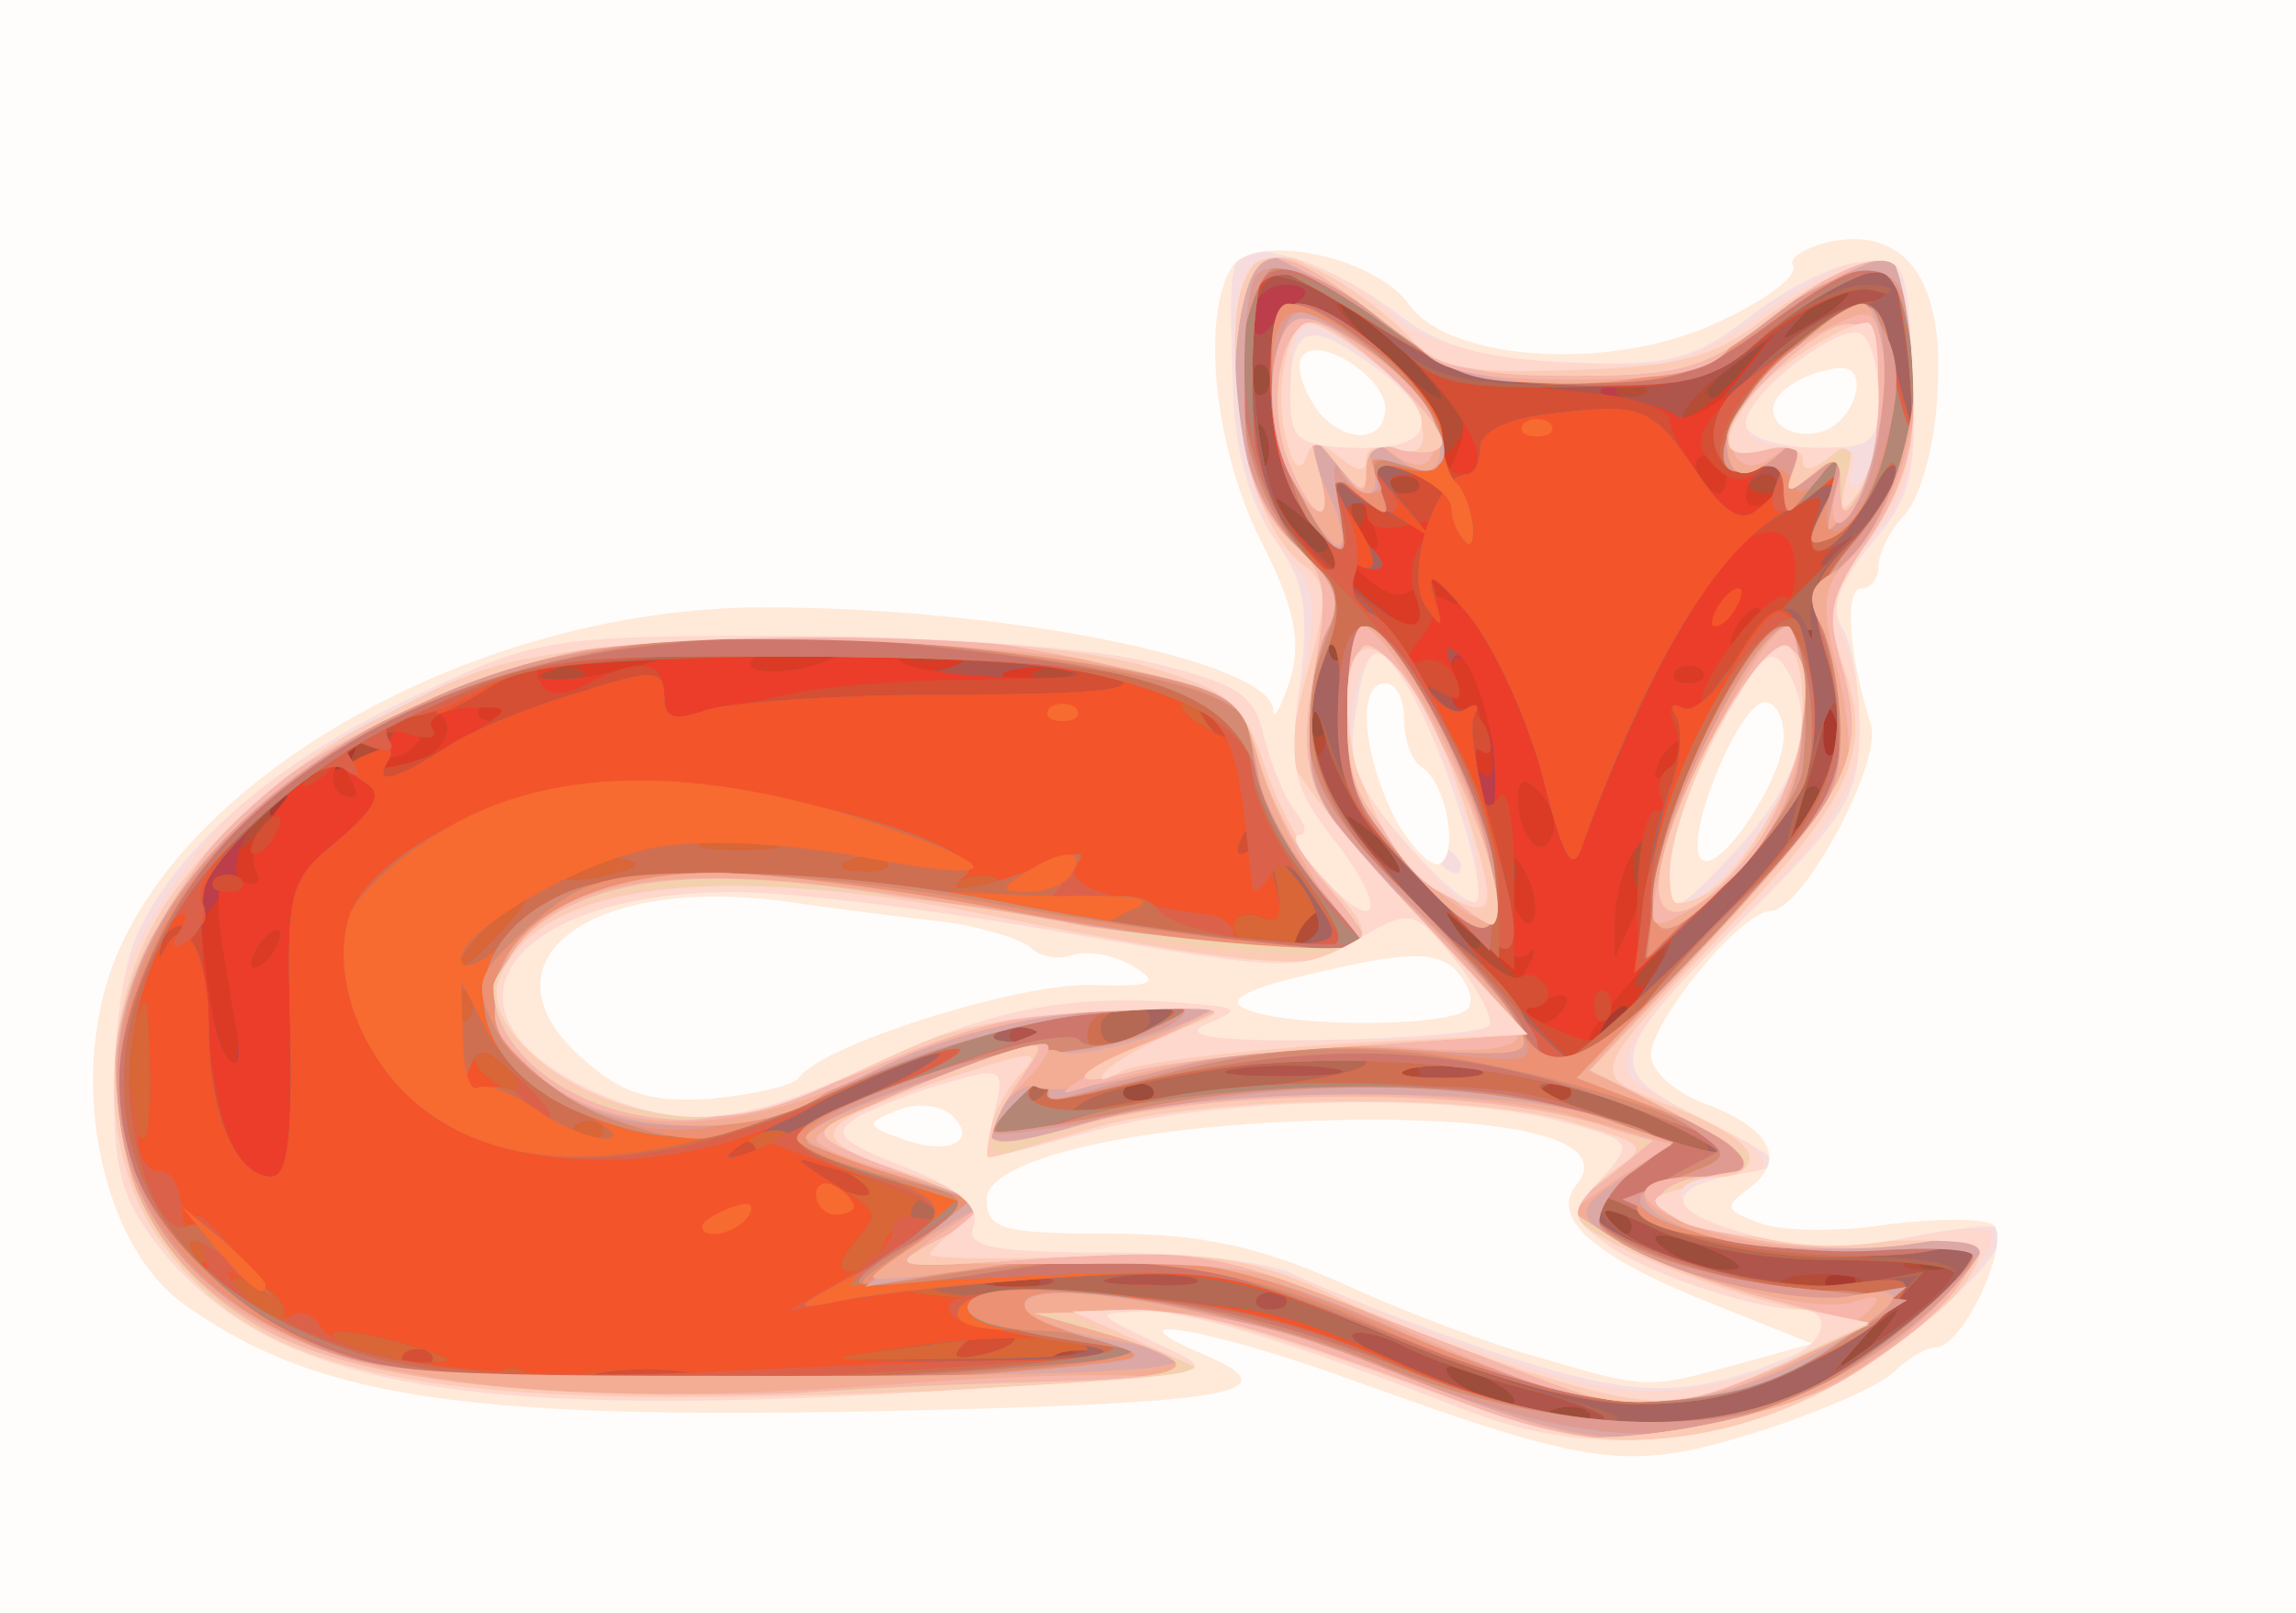 <!DOCTYPE svg PUBLIC "-//W3C//DTD SVG 20010904//EN" "http://www.w3.org/TR/2001/REC-SVG-20010904/DTD/svg10.dtd">
<svg version="1.0" xmlns="http://www.w3.org/2000/svg" width="121px" height="85px" viewBox="0 0 1210 850" preserveAspectRatio="xMidYMid meet">
<rect x="0" y="0" width="1210" height="850" fill="#333333" stroke="none"/>
<g id="layer101" fill="#a93b31" stroke="none">
<path d="M0 425 l0 -425 605 0 605 0 0 425 0 425 -605 0 -605 0 0 -425z"/>
</g>
<g id="layer102" fill="#9c4d3b" stroke="none">
<path d="M0 425 l0 -425 605 0 605 0 0 425 0 425 -605 0 -605 0 0 -425z m977 248 c-4 -3 -10 -3 -14 0 -3 4 0 7 7 7 7 0 10 -3 7 -7z m-122 -133 c3 -5 4 -10 1 -10 -3 0 -8 5 -11 10 -3 6 -4 10 -1 10 3 0 8 -4 11 -10z m-700 -120 c3 -5 4 -10 1 -10 -3 0 -8 5 -11 10 -3 6 -4 10 -1 10 3 0 8 -4 11 -10z m30 -20 c3 -5 4 -10 1 -10 -3 0 -8 5 -11 10 -3 6 -4 10 -1 10 3 0 8 -4 11 -10z m782 -22 c-3 -8 -6 -5 -6 6 -1 11 2 17 5 13 3 -3 4 -12 1 -19z"/>
</g>
<g id="layer103" fill="#b44d36" stroke="none">
<path d="M0 425 l0 -425 605 0 605 0 0 425 0 425 -605 0 -605 0 0 -425z m837 319 c-3 -3 -12 -4 -19 -1 -8 3 -5 6 6 6 11 1 17 -2 13 -5z m-47 -14 c-8 -5 -19 -10 -25 -10 -5 0 -3 5 5 10 8 5 20 10 25 10 6 0 3 -5 -5 -10z m201 -27 c13 -16 12 -17 -3 -4 -10 7 -18 15 -18 17 0 8 8 3 21 -13z m-14 -30 c-4 -3 -10 -3 -14 0 -3 4 0 7 7 7 7 0 10 -3 7 -7z m-72 -13 c-27 -12 -43 -12 -25 0 8 5 22 9 30 9 10 0 8 -3 -5 -9z m122 3 c-4 -3 -10 -3 -14 0 -3 4 0 7 7 7 7 0 10 -3 7 -7z m-167 -17 c0 -3 -5 -8 -12 -12 -7 -4 -8 -3 -4 4 7 12 16 16 16 8z m-253 -73 c-4 -3 -10 -3 -14 0 -3 4 0 7 7 7 7 0 10 -3 7 -7z m248 -33 c3 -5 4 -10 1 -10 -3 0 -8 5 -11 10 -3 6 -4 10 -1 10 3 0 8 -4 11 -10z m-75 -44 c0 -2 -8 -10 -17 -17 -16 -13 -17 -12 -4 4 13 16 21 21 21 13z m-40 -40 c0 -2 -8 -10 -17 -17 -16 -13 -17 -12 -4 4 13 16 21 21 21 13z m218 -41 c-3 -3 -9 2 -12 12 -6 14 -5 15 5 6 7 -7 10 -15 7 -18z m-803 5 c3 -5 4 -10 1 -10 -3 0 -8 5 -11 10 -3 6 -4 10 -1 10 3 0 8 -4 11 -10z m30 -20 c3 -5 4 -10 1 -10 -3 0 -8 5 -11 10 -3 6 -4 10 -1 10 3 0 8 -4 11 -10z m782 -22 c-3 -8 -6 -5 -6 6 -1 11 2 17 5 13 3 -3 4 -12 1 -19z m-270 -5 c-4 -3 -7 0 -7 7 0 7 3 10 7 7 3 -4 3 -10 0 -14z m10 -40 c-4 -3 -7 0 -7 7 0 7 3 10 7 7 3 -4 3 -10 0 -14z m250 0 c-4 -3 -7 0 -7 7 0 7 3 10 7 7 3 -4 3 -10 0 -14z m-257 -47 c0 -2 -7 -9 -15 -16 -13 -11 -14 -10 -9 4 5 14 24 23 24 12z m-33 -58 c-3 -8 -6 -5 -6 6 -1 11 2 17 5 13 3 -3 4 -12 1 -19z m0 -35 c-4 -3 -7 0 -7 7 0 7 3 10 7 7 3 -4 3 -10 0 -14z m73 -8 c-13 -14 -27 -25 -32 -25 -9 0 42 49 51 50 3 0 -6 -11 -19 -25z m181 8 c13 -16 12 -17 -3 -4 -10 7 -18 15 -18 17 0 8 8 3 21 -13z m53 -42 c-2 -3 -12 3 -22 13 -16 17 -16 18 5 5 12 -7 20 -15 17 -18z"/>
</g>
<g id="layer104" fill="#db3b24" stroke="none">
<path d="M0 425 l0 -425 605 0 605 0 0 425 0 425 -605 0 -605 0 0 -425z m837 319 c-3 -3 -12 -4 -19 -1 -8 3 -5 6 6 6 11 1 17 -2 13 -5z m-47 -14 c-8 -5 -19 -10 -25 -10 -5 0 -3 5 5 10 8 5 20 10 25 10 6 0 3 -5 -5 -10z m-223 -17 c-4 -3 -10 -3 -14 0 -3 4 0 7 7 7 7 0 10 -3 7 -7z m424 -10 c13 -16 12 -17 -3 -4 -10 7 -18 15 -18 17 0 8 8 3 21 -13z m-444 -29 c-3 -3 -12 -4 -19 -1 -8 3 -5 6 6 6 11 1 17 -2 13 -5z m431 -1 c-10 -2 -26 -2 -35 0 -10 3 -2 5 17 5 19 0 27 -2 18 -5z m-73 -13 c-27 -12 -43 -12 -25 0 8 5 22 9 30 9 10 0 8 -3 -5 -9z m122 4 c-3 -3 -12 -4 -19 -1 -8 3 -5 6 6 6 11 1 17 -2 13 -5z m-167 -18 c0 -3 -5 -8 -12 -12 -7 -4 -8 -3 -4 4 7 12 16 16 16 8z m-253 -73 c-4 -3 -10 -3 -14 0 -3 4 0 7 7 7 7 0 10 -3 7 -7z m220 0 c-4 -3 -10 -3 -14 0 -3 4 0 7 7 7 7 0 10 -3 7 -7z m-80 -10 c-4 -3 -10 -3 -14 0 -3 4 0 7 7 7 7 0 10 -3 7 -7z m108 -23 c3 -5 4 -10 1 -10 -3 0 -8 5 -11 10 -3 6 -4 10 -1 10 3 0 8 -4 11 -10z m-55 -23 c0 -2 -12 -14 -27 -28 l-28 -24 24 28 c23 25 31 32 31 24z m75 -7 c3 -5 4 -10 1 -10 -3 0 -8 5 -11 10 -3 6 -4 10 -1 10 3 0 8 -4 11 -10z m-180 -20 c3 -5 4 -10 1 -10 -3 0 -8 5 -11 10 -3 6 -4 10 -1 10 3 0 8 -4 11 -10z m102 -37 c-4 -3 -7 0 -7 7 0 7 3 10 7 7 3 -4 3 -10 0 -14z m70 -5 c-3 -8 -6 -5 -6 6 -1 11 2 17 5 13 3 -3 4 -12 1 -19z m-127 8 c0 -2 -8 -10 -17 -17 -16 -13 -17 -12 -4 4 13 16 21 21 21 13z m-595 -26 c10 -11 16 -20 13 -20 -3 0 -13 9 -23 20 -10 11 -16 20 -13 20 3 0 13 -9 23 -20z m813 -15 c-3 -3 -9 2 -12 12 -6 14 -5 15 5 6 7 -7 10 -15 7 -18z m-748 -31 c0 -2 -9 0 -20 6 -11 6 -20 13 -20 16 0 2 9 0 20 -6 11 -6 20 -13 20 -16z m487 -6 c-3 -8 -6 -5 -6 6 -1 11 2 17 5 13 3 -3 4 -12 1 -19z m270 0 c-3 -8 -6 -5 -6 6 -1 11 2 17 5 13 3 -3 4 -12 1 -19z m-660 -24 c-3 -3 -12 -4 -19 -1 -8 3 -5 6 6 6 11 1 17 -2 13 -5z m260 0 c-3 -3 -12 -4 -19 -1 -8 3 -5 6 6 6 11 1 17 -2 13 -5z m-214 -11 c-7 -2 -19 -2 -25 0 -7 3 -2 5 12 5 14 0 19 -2 13 -5z m150 0 c-7 -2 -19 -2 -25 0 -7 3 -2 5 12 5 14 0 19 -2 13 -5z m204 -10 c-4 -3 -7 0 -7 7 0 7 3 10 7 7 3 -4 3 -10 0 -14z m250 0 c-4 -3 -7 0 -7 7 0 7 3 10 7 7 3 -4 3 -10 0 -14z m-247 -36 c0 -2 -9 -12 -20 -22 -24 -21 -27 -14 -4 9 15 15 24 20 24 13z m7 -34 c-4 -3 -7 0 -7 7 0 7 3 10 7 7 3 -4 3 -10 0 -14z m30 -10 c-4 -3 -10 -3 -14 0 -3 4 0 7 7 7 7 0 10 -3 7 -7z m190 0 c-4 -3 -10 -3 -14 0 -3 4 0 7 7 7 7 0 10 -3 7 -7z m-270 -25 c-3 -8 -6 -5 -6 6 -1 11 2 17 5 13 3 -3 4 -12 1 -19z m78 -39 c-18 -16 -36 -29 -40 -29 -3 0 7 12 24 26 17 14 31 33 31 42 0 14 2 14 9 3 6 -9 -1 -22 -24 -42z m171 9 l19 -23 -25 20 c-14 11 -27 21 -29 22 -2 2 0 3 6 3 5 0 18 -10 29 -22z m-249 -5 c-4 -3 -7 0 -7 7 0 7 3 10 7 7 3 -4 3 -10 0 -14z m150 11 c-3 -3 -12 -4 -19 -1 -8 3 -5 6 6 6 11 1 17 -2 13 -5z m50 -1 c-4 -3 -10 -3 -14 0 -3 4 0 7 7 7 7 0 10 -3 7 -7z m107 -52 c-2 -3 -12 3 -22 13 -16 17 -16 18 5 5 12 -7 20 -15 17 -18z"/>
</g>
<g id="layer105" fill="#bb3e4a" stroke="none">
<path d="M0 425 l0 -425 605 0 605 0 0 425 0 425 -605 0 -605 0 0 -425z m837 319 c-3 -3 -12 -4 -19 -1 -8 3 -5 6 6 6 11 1 17 -2 13 -5z m-47 -14 c-8 -5 -19 -10 -25 -10 -5 0 -3 5 5 10 8 5 20 10 25 10 6 0 3 -5 -5 -10z m-223 -17 c-4 -3 -10 -3 -14 0 -3 4 0 7 7 7 7 0 10 -3 7 -7z m424 -10 c13 -16 12 -17 -3 -4 -10 7 -18 15 -18 17 0 8 8 3 21 -13z m-444 -29 c-3 -3 -12 -4 -19 -1 -8 3 -5 6 6 6 11 1 17 -2 13 -5z m431 -1 c-10 -2 -26 -2 -35 0 -10 3 -2 5 17 5 19 0 27 -2 18 -5z m-73 -13 c-27 -12 -43 -12 -25 0 8 5 22 9 30 9 10 0 8 -3 -5 -9z m122 4 c-3 -3 -12 -4 -19 -1 -8 3 -5 6 6 6 11 1 17 -2 13 -5z m-167 -18 c0 -3 -5 -8 -12 -12 -7 -4 -8 -3 -4 4 7 12 16 16 16 8z m-253 -73 c-4 -3 -10 -3 -14 0 -3 4 0 7 7 7 7 0 10 -3 7 -7z m220 0 c-4 -3 -10 -3 -14 0 -3 4 0 7 7 7 7 0 10 -3 7 -7z m-80 -10 c-4 -3 -10 -3 -14 0 -3 4 0 7 7 7 7 0 10 -3 7 -7z m-624 -30 c-3 -16 -5 -37 -5 -48 1 -14 -1 -16 -7 -6 -8 12 -6 33 5 69 7 23 13 12 7 -15z m741 -8 c9 -14 15 -25 13 -25 -2 0 -13 11 -25 25 -12 14 -18 25 -13 25 5 0 16 -11 25 -25z m-39 5 c3 -6 -1 -7 -9 -4 -18 7 -21 14 -7 14 6 0 13 -4 16 -10z m-19 -22 c4 -7 3 -10 -1 -5 -5 4 -20 -3 -34 -15 l-26 -23 24 28 c28 31 28 31 37 15z m-661 -8 c3 -5 4 -10 1 -10 -3 0 -8 5 -11 10 -3 6 -4 10 -1 10 3 0 8 -4 11 -10z m550 -10 c3 -5 4 -10 1 -10 -3 0 -8 5 -11 10 -3 6 -4 10 -1 10 3 0 8 -4 11 -10z m174 -40 c1 -13 0 -13 -9 0 -5 8 -9 24 -9 35 l0 20 9 -20 c5 -11 9 -27 9 -35z m-63 14 c-4 -9 -9 -15 -11 -12 -3 3 -3 13 1 22 4 9 9 15 11 12 3 -3 3 -13 -1 -22z m-671 -5 c-4 -5 1 -20 11 -32 l18 -22 -23 21 c-20 19 -22 44 -5 44 3 0 2 -5 -1 -11z m605 -3 c0 -2 -8 -10 -17 -17 -16 -13 -17 -12 -4 4 13 16 21 21 21 13z m71 -39 c-8 -8 -11 -7 -11 4 0 20 13 34 18 19 3 -7 -1 -17 -7 -23z m147 -2 c-3 -3 -9 2 -12 12 -6 14 -5 15 5 6 7 -7 10 -15 7 -18z m-774 -6 c-4 -7 0 -9 13 -5 23 7 51 -18 33 -29 -6 -4 -9 -1 -8 6 2 6 -3 14 -11 17 -9 3 -11 0 -6 -8 6 -9 3 -9 -14 0 -18 9 -21 30 -5 30 3 0 2 -5 -2 -11z m601 -25 c-3 -31 -21 -52 -21 -25 0 11 5 17 10 14 5 -4 7 1 3 9 -3 9 -3 19 0 22 10 10 11 7 8 -20z m100 16 c3 -5 4 -10 1 -10 -3 0 -8 5 -11 10 -3 6 -4 10 -1 10 3 0 8 -4 11 -10z m-188 -22 c-3 -8 -6 -5 -6 6 -1 11 2 17 5 13 3 -3 4 -12 1 -19z m270 0 c-3 -8 -6 -5 -6 6 -1 11 2 17 5 13 3 -3 4 -12 1 -19z m-700 -5 c-4 -3 -10 -3 -14 0 -3 4 0 7 7 7 7 0 10 -3 7 -7z m73 -23 c20 -6 21 -8 5 -8 -11 0 -31 4 -45 8 -20 6 -21 8 -5 8 11 0 31 -4 45 -8z m100 -6 c0 -2 -11 -3 -24 -2 -14 1 -23 5 -20 9 4 7 44 0 44 -7z m70 0 c0 -2 -9 -4 -21 -4 -11 0 -18 4 -14 10 5 8 35 3 35 -6z m53 9 c-7 -2 -21 -2 -30 0 -10 3 -4 5 12 5 17 0 24 -2 18 -5z m334 0 c-4 -3 -10 -3 -14 0 -3 4 0 7 7 7 7 0 10 -3 7 -7z m-190 -20 c-4 -3 -7 0 -7 7 0 7 3 10 7 7 3 -4 3 -10 0 -14z m250 0 c-4 -3 -7 0 -7 7 0 7 3 10 7 7 3 -4 3 -10 0 -14z m-32 -3 c3 -5 4 -10 1 -10 -3 0 -8 5 -11 10 -3 6 -4 10 -1 10 3 0 8 -4 11 -10z m-175 -11 c0 -5 5 -7 12 -3 7 5 8 3 3 -5 -5 -9 -10 -10 -18 -2 -8 8 -20 2 -44 -21 -18 -18 -33 -29 -33 -25 0 8 63 67 73 67 4 0 7 -5 7 -11z m-27 -44 c-3 -9 -8 -14 -10 -11 -3 3 -2 9 2 15 9 16 15 13 8 -4z m212 -15 c3 -5 1 -10 -4 -10 -6 0 -11 5 -11 10 0 6 2 10 4 10 3 0 8 -4 11 -10z m-188 -7 c-4 -3 -10 -3 -14 0 -3 4 0 7 7 7 7 0 10 -3 7 -7z m163 -3 c0 -5 -5 -10 -11 -10 -5 0 -7 5 -4 10 3 6 8 10 11 10 2 0 4 -4 4 -10z m-243 -22 c-3 -8 -6 -5 -6 6 -1 11 2 17 5 13 3 -3 4 -12 1 -19z m77 -40 c-17 -15 -35 -28 -39 -28 -3 0 7 12 24 26 17 14 31 36 32 47 0 21 1 21 8 3 6 -15 0 -26 -25 -48z m171 13 l20 -25 -26 20 c-15 10 -25 23 -22 27 3 5 6 7 7 5 0 -2 10 -14 21 -27z m-248 -8 c-4 -3 -7 0 -7 7 0 7 3 10 7 7 3 -4 3 -10 0 -14z m150 11 c-3 -3 -12 -4 -19 -1 -8 3 -5 6 6 6 11 1 17 -2 13 -5z m50 -1 c-4 -3 -10 -3 -14 0 -3 4 0 7 7 7 7 0 10 -3 7 -7z m107 -52 c-2 -3 -12 3 -22 13 -16 17 -16 18 5 5 12 -7 20 -15 17 -18z"/>
</g>
<g id="layer106" fill="#af554c" stroke="none">
<path d="M0 425 l0 -425 605 0 605 0 0 425 0 425 -605 0 -605 0 0 -425z m837 319 c-3 -3 -12 -4 -19 -1 -8 3 -5 6 6 6 11 1 17 -2 13 -5z m-47 -14 c-8 -5 -19 -10 -25 -10 -5 0 -3 5 5 10 8 5 20 10 25 10 6 0 3 -5 -5 -10z m-223 -17 c-4 -3 -10 -3 -14 0 -3 4 0 7 7 7 7 0 10 -3 7 -7z m424 -10 c13 -16 12 -17 -3 -4 -10 7 -18 15 -18 17 0 8 8 3 21 -13z m-444 -29 c-3 -3 -12 -4 -19 -1 -8 3 -5 6 6 6 11 1 17 -2 13 -5z m431 -1 c-10 -2 -26 -2 -35 0 -10 3 -2 5 17 5 19 0 27 -2 18 -5z m-73 -13 c-27 -12 -43 -12 -25 0 8 5 22 9 30 9 10 0 8 -3 -5 -9z m122 4 c-3 -3 -12 -4 -19 -1 -8 3 -5 6 6 6 11 1 17 -2 13 -5z m-167 -18 c0 -3 -5 -8 -12 -12 -7 -4 -8 -3 -4 4 7 12 16 16 16 8z m-253 -73 c-4 -3 -10 -3 -14 0 -3 4 0 7 7 7 7 0 10 -3 7 -7z m220 0 c-4 -3 -10 -3 -14 0 -3 4 0 7 7 7 7 0 10 -3 7 -7z m-80 -10 c-4 -3 -10 -3 -14 0 -3 4 0 7 7 7 7 0 10 -3 7 -7z m-624 -30 c-11 -62 -11 -74 4 -69 8 4 11 1 8 -5 -4 -6 1 -20 11 -32 11 -13 5 -10 -12 6 -26 24 -31 34 -27 65 4 41 10 62 17 62 3 0 2 -12 -1 -27z m741 -8 c9 -14 15 -25 13 -25 -2 0 -13 11 -25 25 -12 14 -18 25 -13 25 5 0 16 -11 25 -25z m-39 5 c3 -6 -1 -7 -9 -4 -18 7 -21 14 -7 14 6 0 13 -4 16 -10z m-19 -22 c4 -7 3 -10 -1 -5 -5 4 -20 -3 -34 -15 l-26 -23 24 28 c28 31 28 31 37 15z m-661 -8 c3 -5 4 -10 1 -10 -3 0 -8 5 -11 10 -3 6 -4 10 -1 10 3 0 8 -4 11 -10z m550 -10 c3 -5 4 -10 1 -10 -3 0 -8 5 -11 10 -3 6 -4 10 -1 10 3 0 8 -4 11 -10z m174 -40 c1 -13 0 -13 -9 0 -5 8 -9 24 -9 35 l0 20 9 -20 c5 -11 9 -27 9 -35z m-63 14 c-4 -9 -9 -15 -11 -12 -3 3 -3 13 1 22 4 9 9 15 11 12 3 -3 3 -13 -1 -22z m-66 -8 c0 -2 -8 -10 -17 -17 -16 -13 -17 -12 -4 4 13 16 21 21 21 13z m71 -39 c-8 -8 -11 -7 -11 4 0 20 13 34 18 19 3 -7 -1 -17 -7 -23z m147 -2 c-3 -3 -9 2 -12 12 -6 14 -5 15 5 6 7 -7 10 -15 7 -18z m-171 -21 c-5 -38 -23 -67 -23 -35 0 11 4 17 9 14 5 -3 8 1 6 8 -3 22 1 49 6 49 3 0 4 -16 2 -36z m-603 15 c-4 -7 0 -9 13 -5 23 7 51 -18 33 -29 -6 -4 -9 -1 -8 6 2 6 -3 14 -11 17 -9 3 -11 0 -6 -8 6 -9 3 -9 -14 0 -18 9 -21 30 -5 30 3 0 2 -5 -2 -11z m701 -9 c3 -5 4 -10 1 -10 -3 0 -8 5 -11 10 -3 6 -4 10 -1 10 3 0 8 -4 11 -10z m-188 -22 c-3 -8 -6 -5 -6 6 -1 11 2 17 5 13 3 -3 4 -12 1 -19z m270 0 c-3 -8 -6 -5 -6 6 -1 11 2 17 5 13 3 -3 4 -12 1 -19z m-700 -5 c-4 -3 -10 -3 -14 0 -3 4 0 7 7 7 7 0 10 -3 7 -7z m73 -23 c20 -6 21 -8 5 -8 -11 0 -31 4 -45 8 -20 6 -21 8 -5 8 11 0 31 -4 45 -8z m100 -6 c0 -2 -11 -3 -24 -2 -14 1 -23 5 -20 9 4 7 44 0 44 -7z m70 0 c0 -2 -9 -4 -21 -4 -11 0 -18 4 -14 10 5 8 35 3 35 -6z m53 9 c-7 -2 -21 -2 -30 0 -10 3 -4 5 12 5 17 0 24 -2 18 -5z m334 0 c-4 -3 -10 -3 -14 0 -3 4 0 7 7 7 7 0 10 -3 7 -7z m-190 -20 c-4 -3 -7 0 -7 7 0 7 3 10 7 7 3 -4 3 -10 0 -14z m250 0 c-4 -3 -7 0 -7 7 0 7 3 10 7 7 3 -4 3 -10 0 -14z m-32 -3 c3 -5 4 -10 1 -10 -3 0 -8 5 -11 10 -3 6 -4 10 -1 10 3 0 8 -4 11 -10z m-175 -11 c0 -5 5 -7 12 -3 7 5 8 3 3 -5 -5 -9 -10 -10 -18 -2 -8 8 -20 2 -44 -21 -18 -18 -33 -29 -33 -25 0 8 63 67 73 67 4 0 7 -5 7 -11z m-27 -44 c-3 -9 -8 -14 -10 -11 -3 3 -2 9 2 15 9 16 15 13 8 -4z m212 -15 c3 -5 1 -10 -4 -10 -6 0 -11 5 -11 10 0 6 2 10 4 10 3 0 8 -4 11 -10z m-188 -7 c-4 -3 -10 -3 -14 0 -3 4 0 7 7 7 7 0 10 -3 7 -7z m163 -3 c0 -5 -5 -10 -11 -10 -5 0 -7 5 -4 10 3 6 8 10 11 10 2 0 4 -4 4 -10z m-243 -22 c-3 -8 -6 -5 -6 6 -1 11 2 17 5 13 3 -3 4 -12 1 -19z m77 -40 c-17 -15 -35 -28 -39 -28 -3 0 7 12 24 26 17 14 31 36 32 47 0 21 1 21 8 3 6 -15 0 -26 -25 -48z m171 13 l20 -25 -26 20 c-15 10 -25 23 -22 27 3 5 6 7 7 5 0 -2 10 -14 21 -27z m-248 -8 c-4 -3 -7 0 -7 7 0 7 3 10 7 7 3 -4 3 -10 0 -14z m150 11 c-3 -3 -12 -4 -19 -1 -8 3 -5 6 6 6 11 1 17 -2 13 -5z m50 0 c-3 -3 -12 -4 -19 -1 -8 3 -5 6 6 6 11 1 17 -2 13 -5z m-182 -46 c6 -4 2 -8 -7 -8 -10 0 -18 7 -18 17 0 9 3 12 8 7 4 -5 12 -12 17 -16z m289 -7 c-2 -3 -12 3 -22 13 -16 17 -16 18 5 5 12 -7 20 -15 17 -18z"/>
</g>
<g id="layer107" fill="#ec3d2a" stroke="none">
<path d="M0 425 l0 -425 605 0 605 0 0 425 0 425 -605 0 -605 0 0 -425z m812 309 c-29 -7 -62 -19 -73 -25 -12 -6 -23 -8 -26 -6 -7 8 99 46 127 46 14 0 1 -7 -28 -15z m-229 -21 c-7 -2 -19 -2 -25 0 -7 3 -2 5 12 5 14 0 19 -2 13 -5z m447 -42 c0 -4 -28 -7 -63 -7 -38 0 -75 -7 -96 -17 -23 -11 -30 -12 -22 -3 17 20 96 39 133 32 l32 -6 -25 27 -24 27 33 -23 c17 -12 32 -26 32 -30z m-353 12 c-4 -3 -10 -3 -14 0 -3 4 0 7 7 7 7 0 10 -3 7 -7z m-124 -10 c-7 -2 -21 -2 -30 0 -10 3 -4 5 12 5 17 0 24 -2 18 -5z m75 0 c-10 -2 -28 -2 -40 0 -13 2 -5 4 17 4 22 1 32 -1 23 -4z m-21 -100 c-4 -3 -10 -3 -14 0 -3 4 0 7 7 7 7 0 10 -3 7 -7z m220 0 c-4 -3 -10 -3 -14 0 -3 4 0 7 7 7 7 0 10 -3 7 -7z m-124 -10 c-13 -2 -35 -2 -50 0 -16 2 -5 4 22 4 28 0 40 -2 28 -4z m75 0 c-10 -2 -26 -2 -35 0 -10 3 -2 5 17 5 19 0 27 -2 18 -5z m-655 -30 c-11 -62 -11 -74 4 -69 8 4 11 1 8 -5 -4 -6 1 -20 11 -32 11 -13 5 -10 -12 6 -26 24 -31 34 -27 65 4 41 10 62 17 62 3 0 2 -12 -1 -27z m424 10 c-4 -3 -10 -3 -14 0 -3 4 0 7 7 7 7 0 10 -3 7 -7z m321 -23 c13 -16 21 -30 19 -30 -2 0 -16 14 -30 30 -15 17 -23 30 -19 30 5 0 18 -13 30 -30z m-43 10 c3 -6 -1 -7 -9 -4 -18 7 -21 14 -7 14 6 0 13 -4 16 -10z m-19 -22 c4 -7 3 -10 -1 -5 -5 4 -20 -3 -34 -15 l-26 -23 24 28 c28 31 28 31 37 15z m-661 -8 c3 -5 4 -10 1 -10 -3 0 -8 5 -11 10 -3 6 -4 10 -1 10 3 0 8 -4 11 -10z m550 -10 c3 -5 4 -10 1 -10 -3 0 -8 5 -11 10 -3 6 -4 10 -1 10 3 0 8 -4 11 -10z m174 -40 c1 -13 0 -13 -9 0 -5 8 -9 24 -9 35 l0 20 9 -20 c5 -11 9 -27 9 -35z m-63 14 c-4 -9 -9 -15 -11 -12 -3 3 -3 13 1 22 4 9 9 15 11 12 3 -3 3 -13 -1 -22z m-80 -23 c-9 -10 -21 -32 -26 -47 -6 -23 -8 -25 -9 -8 -1 20 33 74 46 74 3 0 -2 -9 -11 -19z m85 -24 c-8 -8 -11 -7 -11 4 0 20 13 34 18 19 3 -7 -1 -17 -7 -23z m158 -37 c-1 -23 -2 -22 -9 5 -4 17 -11 39 -14 50 -5 13 -2 12 8 -5 8 -14 15 -36 15 -50z m-182 14 c-3 -19 -10 -41 -16 -47 -9 -9 -11 -8 -5 7 6 15 4 17 -6 11 -9 -5 -11 -4 -6 4 4 6 12 9 17 5 6 -3 10 0 8 7 -3 22 1 49 6 49 3 0 4 -16 2 -36z m-603 15 c-4 -7 0 -9 13 -5 23 7 51 -18 33 -29 -6 -4 -9 -1 -8 6 2 6 -3 14 -11 17 -9 3 -11 0 -6 -8 6 -9 3 -9 -14 0 -18 9 -21 30 -5 30 3 0 2 -5 -2 -11z m701 -9 c3 -5 4 -10 1 -10 -3 0 -8 5 -11 10 -3 6 -4 10 -1 10 3 0 8 -4 11 -10z m-618 -27 c-4 -3 -10 -3 -14 0 -3 4 0 7 7 7 7 0 10 -3 7 -7z m73 -23 c20 -6 21 -8 5 -8 -11 0 -31 4 -45 8 -20 6 -21 8 -5 8 11 0 31 -4 45 -8z m100 -6 c0 -2 -11 -3 -24 -2 -14 1 -23 5 -20 9 4 7 44 0 44 -7z m105 6 c-51 -11 -77 -12 -71 -2 2 4 28 8 58 9 52 1 52 1 13 -7z m352 3 c-4 -3 -10 -3 -14 0 -3 4 0 7 7 7 7 0 10 -3 7 -7z m-190 -20 c-4 -3 -7 0 -7 7 0 7 3 10 7 7 3 -4 3 -10 0 -14z m250 0 c-4 -3 -7 0 -7 7 0 7 3 10 7 7 3 -4 3 -10 0 -14z m-32 -3 c3 -5 4 -10 1 -10 -3 0 -8 5 -11 10 -3 6 -4 10 -1 10 3 0 8 -4 11 -10z m-175 -11 c0 -5 5 -7 12 -3 7 4 8 3 4 -5 -6 -9 -11 -9 -21 -1 -9 8 -20 2 -44 -25 -25 -29 -31 -45 -31 -80 0 -32 4 -45 14 -45 24 0 76 50 77 73 0 21 1 21 8 3 6 -15 0 -26 -23 -46 -39 -34 -71 -51 -80 -43 -10 11 -7 93 5 116 12 23 58 66 72 67 4 0 7 -5 7 -11z m231 -36 c13 -16 12 -17 -3 -4 -10 7 -18 15 -18 17 0 8 8 3 21 -13z m-258 -8 c-3 -9 -8 -14 -10 -11 -3 3 -2 9 2 15 9 16 15 13 8 -4z m217 -26 c0 -6 -4 -7 -10 -4 -5 3 -10 11 -10 16 0 6 5 7 10 4 6 -3 10 -11 10 -16z m-193 4 c-4 -3 -10 -3 -14 0 -3 4 0 7 7 7 7 0 10 -3 7 -7z m163 -3 c0 -5 -5 -10 -11 -10 -5 0 -7 5 -4 10 3 6 8 10 11 10 2 0 4 -4 4 -10z m75 -91 c18 -1 18 -2 2 -6 -10 -3 -34 8 -55 24 -30 22 -47 28 -87 27 -41 -1 -42 0 -10 3 22 2 44 8 48 12 5 5 25 -7 45 -25 20 -19 46 -34 57 -35z"/>
</g>
<g id="layer108" fill="#d44f34" stroke="none">
<path d="M0 425 l0 -425 605 0 605 0 0 425 0 425 -605 0 -605 0 0 -425z m812 309 c-29 -7 -62 -19 -73 -25 -12 -6 -23 -8 -26 -6 -7 8 99 46 127 46 14 0 1 -7 -28 -15z m-229 -21 c-7 -2 -19 -2 -25 0 -7 3 -2 5 12 5 14 0 19 -2 13 -5z m447 -42 c0 -4 -28 -7 -63 -7 -38 0 -75 -7 -96 -17 -23 -11 -30 -12 -22 -3 17 20 96 39 133 32 l32 -6 -25 27 -24 27 33 -23 c17 -12 32 -26 32 -30z m-353 12 c-4 -3 -10 -3 -14 0 -3 4 0 7 7 7 7 0 10 -3 7 -7z m-124 -10 c-7 -2 -21 -2 -30 0 -10 3 -4 5 12 5 17 0 24 -2 18 -5z m75 0 c-10 -2 -28 -2 -40 0 -13 2 -5 4 17 4 22 1 32 -1 23 -4z m-475 -130 c-2 -74 -1 -79 25 -100 23 -19 25 -24 12 -34 -13 -9 -12 -10 3 -5 9 3 31 -3 48 -13 30 -18 30 -19 6 -18 -14 1 -23 6 -19 11 3 5 -2 6 -12 3 -10 -4 -24 1 -36 13 -11 11 -20 17 -20 13 0 -4 -13 5 -28 20 -26 25 -28 31 -24 89 4 67 15 98 35 98 9 0 11 -22 10 -77z m454 30 c-4 -3 -10 -3 -14 0 -3 4 0 7 7 7 7 0 10 -3 7 -7z m220 0 c-4 -3 -10 -3 -14 0 -3 4 0 7 7 7 7 0 10 -3 7 -7z m-124 -10 c-13 -2 -35 -2 -50 0 -16 2 -5 4 22 4 28 0 40 -2 28 -4z m75 0 c-10 -2 -26 -2 -35 0 -10 3 -2 5 17 5 19 0 27 -2 18 -5z m-231 -20 c-4 -3 -10 -3 -14 0 -3 4 0 7 7 7 7 0 10 -3 7 -7z m323 -25 c13 -18 17 -27 8 -20 -15 12 -16 9 -15 -31 1 -25 6 -43 11 -40 5 4 6 1 2 -5 -3 -6 -2 -13 3 -17 6 -3 7 -13 4 -22 -5 -12 -3 -14 7 -8 8 5 11 4 7 -2 -6 -10 37 -66 45 -58 2 2 4 -5 4 -15 0 -23 -15 -26 -37 -8 -13 11 -54 96 -75 153 -5 16 -10 7 -21 -36 -8 -30 -26 -68 -39 -85 -14 -16 -22 -23 -19 -16 4 7 1 20 -6 28 -10 12 -10 15 1 12 7 -2 15 3 18 11 3 9 0 11 -8 6 -9 -5 -11 -4 -6 4 4 6 11 9 16 6 4 -3 11 2 14 11 3 8 2 13 -3 10 -5 -4 -7 3 -4 15 4 14 8 17 13 9 4 -7 8 11 8 39 l0 52 -27 -23 -26 -23 24 27 c13 15 27 25 32 23 4 -3 10 -1 14 5 3 5 0 10 -7 11 -7 0 -4 4 7 9 29 13 29 13 55 -22z m-175 -28 c3 -5 4 -10 1 -10 -3 0 -8 5 -11 10 -3 6 -4 10 -1 10 3 0 8 -4 11 -10z m31 -49 c-9 -10 -21 -32 -26 -47 -6 -23 -8 -25 -9 -8 -1 20 33 74 46 74 3 0 -2 -9 -11 -19z m243 -61 c-1 -23 -2 -22 -9 5 -4 17 -11 39 -14 50 -5 13 -2 12 8 -5 8 -14 15 -36 15 -50z m-544 -16 c17 -3 59 -6 95 -6 58 -1 60 -2 25 -8 -22 -4 -83 -6 -135 -5 -128 3 -132 4 -125 15 4 7 12 7 25 0 27 -14 40 -12 40 6 0 12 6 15 23 10 12 -4 36 -9 52 -12z m282 -31 c-4 -3 -7 0 -7 7 0 7 3 10 7 7 3 -4 3 -10 0 -14z m250 0 c-4 -3 -7 0 -7 7 0 7 3 10 7 7 3 -4 3 -10 0 -14z m-211 -19 c-4 -9 -2 -22 4 -29 9 -11 7 -12 -9 -8 -13 3 -21 1 -21 -8 0 -7 -3 -9 -6 -6 -4 4 -1 13 6 22 7 9 8 15 2 15 -6 0 -20 -12 -31 -26 -25 -32 -30 -114 -7 -114 23 0 76 50 76 71 0 10 4 19 9 19 32 0 -21 -70 -75 -98 -28 -15 -34 -7 -34 45 0 52 12 79 49 110 31 27 45 29 37 7z m235 -31 c13 -16 12 -17 -3 -4 -10 7 -18 15 -18 17 0 8 8 3 21 -13z m-41 -35 c0 -7 -4 -7 -12 0 -9 7 -17 6 -26 -4 -11 -12 -7 -20 25 -49 21 -19 47 -35 58 -36 18 -1 18 -2 2 -6 -10 -3 -34 8 -55 24 -30 22 -47 28 -87 27 -45 -1 -46 -1 -7 3 23 2 42 9 42 14 0 6 8 21 18 34 12 17 20 20 30 13 6 -6 12 -15 12 -20z m-193 5 c-4 -3 -10 -3 -14 0 -3 4 0 7 7 7 7 0 10 -3 7 -7z"/>
<path d="M113 463 c4 -3 10 -3 14 0 3 4 0 7 -7 7 -7 0 -10 -3 -7 -7z"/>
<path d="M135 440 c3 -5 8 -10 11 -10 3 0 2 5 -1 10 -3 6 -8 10 -11 10 -3 0 -2 -4 1 -10z"/>
<path d="M840 530 c0 -7 3 -10 7 -7 3 4 3 10 0 14 -4 3 -7 0 -7 -7z"/>
</g>
<g id="layer109" fill="#b46954" stroke="none">
<path d="M0 425 l0 -425 605 0 605 0 0 425 0 425 -605 0 -605 0 0 -425z m812 309 c-29 -7 -62 -19 -73 -25 -12 -6 -23 -8 -26 -6 -7 8 99 46 127 46 14 0 1 -7 -28 -15z m-449 -11 c-13 -2 -33 -2 -45 0 -13 2 -3 4 22 4 25 0 35 -2 23 -4z m-136 -10 c-4 -3 -10 -3 -14 0 -3 4 0 7 7 7 7 0 10 -3 7 -7z m304 -11 c-7 -2 -18 1 -23 6 -8 8 -4 9 13 5 13 -4 18 -8 10 -11z m52 11 c-7 -2 -19 -2 -25 0 -7 3 -2 5 12 5 14 0 19 -2 13 -5z m447 -42 c0 -4 -28 -7 -63 -7 -38 0 -75 -7 -96 -17 -23 -11 -30 -12 -22 -3 17 20 96 39 133 32 l32 -6 -25 27 -24 27 33 -23 c17 -12 32 -26 32 -30z m-533 12 c-4 -3 -10 -3 -14 0 -3 4 0 7 7 7 7 0 10 -3 7 -7z m180 0 c-4 -3 -10 -3 -14 0 -3 4 0 7 7 7 7 0 10 -3 7 -7z m-124 -10 c-7 -2 -21 -2 -30 0 -10 3 -4 5 12 5 17 0 24 -2 18 -5z m75 0 c-10 -2 -28 -2 -40 0 -13 2 -5 4 17 4 22 1 32 -1 23 -4z m-178 -53 c-8 -5 -19 -10 -25 -10 -5 0 -3 5 5 10 8 5 20 10 25 10 6 0 3 -5 -5 -10z m-297 -77 c-2 -74 -1 -79 25 -100 21 -18 24 -25 14 -31 -11 -7 -10 -10 3 -15 9 -4 13 -3 10 3 -9 14 2 12 30 -6 13 -9 45 -22 70 -29 40 -13 45 -12 45 2 0 12 5 13 23 7 12 -4 70 -8 129 -8 78 0 102 -3 85 -10 -32 -14 -287 -13 -317 0 -14 7 -28 12 -33 13 -40 5 -138 86 -130 107 3 9 0 14 -7 12 -7 -2 -14 3 -15 10 -2 7 -1 8 2 2 10 -21 23 2 23 41 0 45 14 79 33 79 9 0 11 -22 10 -77z m244 60 c-4 -3 -10 -3 -14 0 -3 4 0 7 7 7 7 0 10 -3 7 -7z m210 -30 c-4 -3 -10 -3 -14 0 -3 4 0 7 7 7 7 0 10 -3 7 -7z m220 0 c-4 -3 -10 -3 -14 0 -3 4 0 7 7 7 7 0 10 -3 7 -7z m-124 -10 c-13 -2 -35 -2 -50 0 -16 2 -5 4 22 4 28 0 40 -2 28 -4z m75 0 c-10 -2 -26 -2 -35 0 -10 3 -2 5 17 5 19 0 27 -2 18 -5z m86 -38 c15 -20 21 -34 14 -33 -14 3 -13 -38 3 -80 5 -13 6 -28 3 -34 -4 -7 -2 -8 4 -4 7 4 12 2 12 -3 0 -6 19 -30 43 -54 23 -23 38 -39 33 -35 -17 13 -26 9 -19 -9 6 -15 3 -15 -26 3 -29 19 -65 81 -97 169 -5 16 -10 8 -21 -36 -8 -30 -25 -68 -39 -85 -18 -22 -23 -24 -18 -9 5 17 4 17 -5 4 -11 -17 6 -69 22 -69 4 0 7 -6 7 -14 0 -8 14 -16 38 -18 47 -6 53 -4 77 32 14 21 23 26 32 18 18 -14 16 -29 -2 -22 -9 4 -18 -1 -21 -11 -8 -19 50 -73 81 -76 18 -1 18 -2 2 -6 -10 -3 -34 7 -54 22 -30 24 -46 28 -105 29 -56 1 -72 -2 -86 -17 -22 -24 -68 -48 -76 -40 -11 12 -6 94 8 121 8 15 24 34 36 42 12 8 28 28 36 43 9 16 20 25 26 21 6 -4 8 -3 5 3 -3 5 1 33 10 62 17 60 12 72 -19 45 -12 -10 -4 2 17 29 22 26 42 47 46 47 4 0 19 -16 33 -35z m-317 18 c-4 -3 -10 -3 -14 0 -3 4 0 7 7 7 7 0 10 -3 7 -7z m148 -53 c3 -5 4 -10 1 -10 -3 0 -8 5 -11 10 -3 6 -4 10 -1 10 3 0 8 -4 11 -10z m31 -49 c-9 -10 -21 -32 -26 -47 -6 -23 -8 -25 -9 -8 -1 20 33 74 46 74 3 0 -2 -9 -11 -19z m-61 -1 c3 -5 4 -10 1 -10 -3 0 -8 5 -11 10 -3 6 -4 10 -1 10 3 0 8 -4 11 -10z m304 -60 c-1 -23 -2 -22 -9 5 -4 17 -11 39 -14 50 -5 13 -2 12 8 -5 8 -14 15 -36 15 -50z m-319 6 c0 -3 -5 -8 -12 -12 -7 -4 -8 -3 -4 4 7 12 16 16 16 8z m57 -53 c-4 -3 -7 0 -7 7 0 7 3 10 7 7 3 -4 3 -10 0 -14z m250 0 c-4 -3 -7 0 -7 7 0 7 3 10 7 7 3 -4 3 -10 0 -14z"/>
</g>
<g id="layer110" fill="#d86636" stroke="none">
<path d="M0 425 l0 -425 605 0 605 0 0 425 0 425 -605 0 -605 0 0 -425z m820 311 c-25 -7 -73 -25 -107 -39 -49 -21 -78 -27 -135 -27 -40 0 -78 4 -85 8 -6 4 30 7 80 8 81 0 100 4 162 32 39 17 84 31 100 31 26 0 24 -2 -15 -13z m-457 -13 c-13 -2 -33 -2 -45 0 -13 2 -3 4 22 4 25 0 35 -2 23 -4z m-136 -10 c-4 -3 -10 -3 -14 0 -3 4 0 7 7 7 7 0 10 -3 7 -7z m304 -11 c-7 -2 -18 1 -23 6 -8 8 -4 9 13 5 13 -4 18 -8 10 -11z m52 11 c-7 -2 -19 -2 -25 0 -7 3 -2 5 12 5 14 0 19 -2 13 -5z m447 -43 c0 -5 -26 -8 -59 -8 -36 0 -71 -6 -91 -16 -39 -19 -43 -20 -35 -6 13 21 80 42 123 37 l43 -5 -23 26 -23 26 33 -23 c17 -12 32 -26 32 -31z m-535 -30 c3 -5 1 -10 -4 -10 -6 0 -11 5 -11 10 0 6 2 10 4 10 3 0 8 -4 11 -10z m-45 -20 c-8 -5 -19 -10 -25 -10 -5 0 -3 5 5 10 8 5 20 10 25 10 6 0 3 -5 -5 -10z m-297 -77 c-2 -74 -1 -79 25 -100 21 -18 24 -25 14 -31 -11 -7 -10 -10 3 -15 9 -4 13 -3 10 3 -9 14 2 12 30 -6 13 -9 45 -22 70 -29 40 -13 45 -12 45 2 0 12 5 13 23 7 12 -4 70 -8 129 -8 78 0 102 -3 85 -10 -12 -5 -85 -10 -162 -10 -119 -1 -145 2 -168 17 -15 9 -27 15 -27 12 0 -3 -15 2 -32 11 -47 23 -97 74 -91 91 3 8 0 13 -7 11 -7 -2 -14 3 -15 10 -2 7 -1 8 2 2 10 -21 23 2 23 41 0 45 14 79 33 79 9 0 11 -22 10 -77z m244 60 c-4 -3 -10 -3 -14 0 -3 4 0 7 7 7 7 0 10 -3 7 -7z m503 1 c0 -8 -67 -34 -87 -34 -10 1 5 9 32 19 28 10 51 19 53 20 1 0 2 -1 2 -5z m-243 -31 c35 -3 63 -9 63 -13 0 -10 -128 8 -148 20 -15 10 -15 11 3 5 11 -3 48 -9 82 -12z m-102 -3 c3 -5 4 -10 1 -10 -3 0 -8 5 -11 10 -3 6 -4 10 -1 10 3 0 8 -4 11 -10z m223 -7 c-10 -2 -26 -2 -35 0 -10 3 -2 5 17 5 19 0 27 -2 18 -5z m86 -38 c15 -20 21 -34 14 -33 -14 3 -13 -38 3 -80 5 -13 6 -28 3 -34 -4 -6 -3 -8 3 -5 5 3 17 -7 27 -24 18 -31 32 -37 39 -16 2 6 3 4 1 -7 -1 -10 5 -26 14 -35 10 -9 13 -13 8 -9 -17 13 -26 9 -19 -9 6 -15 3 -15 -26 3 -29 19 -65 81 -97 169 -5 16 -10 8 -21 -36 -8 -30 -25 -68 -39 -85 -18 -22 -23 -24 -18 -9 5 17 4 17 -5 4 -11 -17 6 -69 22 -69 4 0 7 -6 7 -14 0 -8 14 -16 38 -18 47 -6 53 -4 77 32 14 21 23 26 32 18 18 -14 16 -29 -2 -22 -8 4 -17 -1 -21 -10 -7 -18 24 -49 71 -71 26 -12 27 -14 8 -15 -12 0 -36 12 -53 27 -28 23 -41 27 -101 26 -56 0 -74 -4 -92 -20 -29 -27 -63 -44 -71 -36 -11 12 -6 94 8 121 8 15 24 34 36 42 12 8 28 28 36 43 9 16 20 25 26 21 6 -4 8 -3 5 3 -3 5 1 33 10 62 17 60 12 72 -19 45 -12 -10 -4 2 17 29 22 26 42 47 46 47 4 0 19 -16 33 -35z m-317 18 c-4 -3 -10 -3 -14 0 -3 4 0 7 7 7 7 0 10 -3 7 -7z m58 -3 c3 -5 -1 -10 -9 -10 -9 0 -16 5 -16 10 0 6 4 10 9 10 6 0 13 -4 16 -10z m90 -50 c3 -5 4 -10 1 -10 -3 0 -8 5 -11 10 -3 6 -4 10 -1 10 3 0 8 -4 11 -10z m33 -47 c-9 -10 -20 -31 -26 -48 -8 -24 -11 -26 -11 -9 -1 20 33 74 46 74 3 0 -1 -8 -9 -17z m-63 -3 c3 -5 4 -10 1 -10 -3 0 -8 5 -11 10 -3 6 -4 10 -1 10 3 0 8 -4 11 -10z m304 -60 c0 -18 -4 -12 -15 20 -17 56 -17 62 1 30 8 -14 14 -36 14 -50z m-319 6 c0 -3 -5 -8 -12 -12 -7 -4 -8 -3 -4 4 7 12 16 16 16 8z m57 -53 c-4 -3 -7 0 -7 7 0 7 3 10 7 7 3 -4 3 -10 0 -14z"/>
</g>
<g id="layer111" fill="#a76360" stroke="none">
<path d="M0 425 l0 -425 605 0 605 0 0 425 0 425 -605 0 -605 0 0 -425z m820 311 c-25 -7 -73 -25 -107 -39 -50 -22 -77 -27 -135 -26 -40 1 -83 4 -96 7 -13 4 23 7 80 7 94 1 109 3 173 32 39 18 84 32 100 32 26 0 24 -2 -15 -13z m-543 -13 c-4 -3 -10 -3 -14 0 -3 4 0 7 7 7 7 0 10 -3 7 -7z m86 0 c-13 -2 -35 -2 -50 0 -16 2 -5 4 22 4 28 0 40 -2 28 -4z m-143 -13 c-34 -11 -60 -11 -35 0 11 5 29 8 40 8 16 0 15 -2 -5 -8z m349 -2 c-11 -5 -49 -4 -83 1 l-61 8 83 -1 c53 0 75 -3 61 -8z m461 -38 c0 -5 -26 -8 -59 -8 -36 0 -71 -6 -91 -16 -39 -19 -43 -20 -35 -6 13 21 80 42 123 37 l43 -5 -23 26 -23 26 33 -23 c17 -12 32 -26 32 -31z m-880 21 c0 -5 -7 -12 -16 -15 -14 -5 -15 -4 -4 9 14 17 20 19 20 6z m-49 -44 c-10 -9 -11 -8 -5 6 3 10 9 15 12 12 3 -3 0 -11 -7 -18z m365 8 c4 -8 10 -13 14 -10 5 3 11 1 14 -4 3 -5 -5 -12 -18 -15 -13 -3 -32 -9 -43 -12 -15 -5 -15 -4 2 7 29 18 29 17 15 34 -9 11 -9 15 -1 15 6 0 14 -7 17 -15z m-313 -112 c-2 -74 -1 -79 25 -100 21 -18 24 -25 14 -31 -11 -7 -10 -10 3 -15 9 -4 13 -3 10 3 -9 14 2 12 30 -6 13 -9 45 -22 70 -29 40 -13 45 -12 45 2 0 12 5 13 23 7 12 -4 70 -8 129 -8 78 0 102 -3 85 -10 -12 -5 -85 -10 -162 -10 -119 -1 -145 2 -168 17 -15 9 -27 15 -27 12 0 -3 -15 2 -32 11 -47 23 -97 74 -91 91 3 8 0 13 -7 11 -7 -2 -14 3 -15 10 -2 7 -1 8 2 2 10 -21 23 2 23 41 0 45 14 79 33 79 9 0 11 -22 10 -77z m261 58 c4 -5 -3 -7 -14 -4 -23 6 -26 13 -6 13 8 0 17 -4 20 -9z m486 3 c0 -8 -67 -34 -87 -34 -10 1 5 9 32 19 28 10 51 19 53 20 1 0 2 -1 2 -5z m-821 -46 c-1 -35 -2 -38 -8 -18 -7 23 -4 60 5 60 2 0 4 -19 3 -42z m238 35 c-4 -3 -10 -3 -14 0 -3 4 0 7 7 7 7 0 10 -3 7 -7z m340 -20 c35 -3 63 -9 63 -13 0 -10 -128 8 -148 20 -15 10 -15 11 3 5 11 -3 48 -9 82 -12z m-387 -8 c-7 -9 -15 -13 -19 -10 -3 3 1 10 9 15 21 14 24 12 10 -5z m285 5 c3 -5 4 -10 1 -10 -3 0 -8 5 -11 10 -3 6 -4 10 -1 10 3 0 8 -4 11 -10z m223 -7 c-10 -2 -26 -2 -35 0 -10 3 -2 5 17 5 19 0 27 -2 18 -5z m86 -38 c15 -20 21 -34 14 -33 -14 3 -13 -38 3 -80 5 -13 6 -28 3 -34 -4 -6 -3 -8 3 -5 5 3 17 -7 27 -24 18 -31 32 -37 39 -16 2 6 3 4 1 -7 -1 -10 5 -26 14 -35 10 -9 13 -13 8 -9 -17 13 -26 9 -19 -9 6 -15 3 -15 -26 3 -29 19 -65 81 -97 169 -5 16 -10 8 -21 -36 -8 -30 -25 -68 -39 -85 -18 -22 -23 -24 -18 -9 5 17 4 17 -5 4 -11 -17 6 -69 22 -69 4 0 7 -6 7 -14 0 -8 14 -16 38 -18 47 -6 53 -4 77 32 14 21 23 26 32 18 18 -14 16 -29 -2 -22 -8 4 -17 -1 -21 -10 -7 -18 24 -49 71 -71 26 -12 27 -14 8 -15 -12 0 -36 12 -53 27 -28 23 -41 27 -101 26 -56 0 -74 -4 -92 -20 -29 -27 -63 -44 -71 -36 -11 12 -6 94 8 121 8 15 24 34 36 42 12 8 28 28 36 43 9 16 20 25 26 21 6 -4 8 -3 5 3 -3 5 1 33 10 62 17 60 12 72 -19 45 -12 -10 -4 2 17 29 22 26 42 47 46 47 4 0 19 -16 33 -35z m-317 18 c-4 -3 -10 -3 -14 0 -3 4 0 7 7 7 7 0 10 -3 7 -7z m58 -3 c3 -5 -1 -10 -9 -10 -9 0 -16 5 -16 10 0 6 4 10 9 10 6 0 13 -4 16 -10z m-358 -17 c-4 -3 -7 0 -7 7 0 7 3 10 7 7 3 -4 3 -10 0 -14z m18 -33 c10 -11 16 -20 13 -20 -3 0 -13 9 -23 20 -10 11 -16 20 -13 20 3 0 13 -9 23 -20z m429 1 c3 -4 -2 -17 -10 -27 -15 -18 -15 -18 -11 3 3 15 1 20 -9 16 -8 -3 -14 0 -14 6 0 13 36 15 44 2z m-368 -39 c-10 -2 -22 0 -28 6 -6 6 0 7 19 4 21 -5 23 -7 9 -10z m201 12 c-3 -3 -12 -4 -19 -1 -8 3 -5 6 6 6 11 1 17 -2 13 -5z m-60 -10 c-3 -3 -12 -4 -19 -1 -8 3 -5 6 6 6 11 1 17 -2 13 -5z m261 -11 c-9 -10 -20 -31 -26 -48 -8 -24 -11 -26 -11 -9 -1 20 33 74 46 74 3 0 -1 -8 -9 -17z m-320 0 c-10 -2 -26 -2 -35 0 -10 3 -2 5 17 5 19 0 27 -2 18 -5z m257 -3 c3 -5 4 -10 1 -10 -3 0 -8 5 -11 10 -3 6 -4 10 -1 10 3 0 8 -4 11 -10z m304 -60 c0 -18 -4 -12 -15 20 -17 56 -17 62 1 30 8 -14 14 -36 14 -50z m-324 0 c-3 -5 -12 -10 -18 -10 -7 0 -6 4 3 10 19 12 23 12 15 0z m62 -47 c-4 -3 -7 0 -7 7 0 7 3 10 7 7 3 -4 3 -10 0 -14z"/>
<path d="M691 274 c-14 -18 -21 -41 -21 -70 0 -52 14 -56 59 -18 33 28 42 64 15 64 -14 0 -15 2 -3 17 13 15 12 15 -8 4 -25 -13 -31 -3 -11 17 8 8 9 12 1 12 -6 0 -21 -12 -32 -26z"/>
</g>
<g id="layer112" fill="#f3542a" stroke="none">
<path d="M0 425 l0 -425 605 0 605 0 0 425 0 425 -605 0 -605 0 0 -425z m943 312 c35 -15 97 -64 97 -77 0 -4 -18 -4 -41 0 -42 8 -117 -4 -134 -21 -11 -11 -25 -12 -25 0 0 17 91 43 131 38 35 -5 38 -3 28 10 -23 27 -88 53 -134 53 -30 0 -76 -12 -131 -35 -71 -30 -95 -35 -157 -34 -39 1 -82 4 -95 7 -13 4 23 7 80 7 94 1 109 3 173 32 78 36 152 43 208 20z m-666 -14 c-4 -3 -10 -3 -14 0 -3 4 0 7 7 7 7 0 10 -3 7 -7z m86 0 c-13 -2 -35 -2 -50 0 -16 2 -5 4 22 4 28 0 40 -2 28 -4z m-143 -13 c-34 -11 -60 -11 -35 0 11 5 29 8 40 8 16 0 15 -2 -5 -8z m354 -2 c-17 -4 -57 -4 -90 1 -58 8 -57 8 31 8 64 -1 81 -3 59 -9z m-424 -17 c0 -5 -7 -12 -16 -15 -14 -5 -15 -4 -4 9 14 17 20 19 20 6z m-49 -44 c-10 -9 -11 -8 -5 6 3 10 9 15 12 12 3 -3 0 -11 -7 -18z m365 8 c4 -8 10 -13 14 -10 5 3 11 1 14 -4 3 -5 -5 -12 -18 -15 -13 -3 -32 -9 -43 -12 -15 -5 -15 -4 2 7 29 18 29 17 15 34 -9 11 -9 15 -1 15 6 0 14 -7 17 -15z m-313 -112 c-2 -74 -1 -79 25 -100 21 -18 24 -25 14 -31 -11 -7 -10 -10 3 -15 9 -4 13 -3 10 3 -9 14 2 12 30 -6 13 -9 45 -22 70 -29 40 -13 45 -12 45 2 0 12 5 13 23 7 12 -4 70 -8 129 -8 78 0 102 -3 85 -10 -12 -5 -85 -10 -162 -10 -119 -1 -145 2 -168 17 -15 9 -27 15 -27 12 0 -3 -15 2 -32 11 -47 23 -97 74 -91 91 3 8 0 13 -7 11 -7 -2 -14 3 -15 10 -2 7 -1 8 2 2 10 -21 23 2 23 41 0 45 14 79 33 79 9 0 11 -22 10 -77z m302 36 c33 -16 49 -27 35 -23 -29 8 -119 54 -105 54 6 0 37 -14 70 -31z m420 10 c-22 -10 -49 -18 -60 -18 -11 0 3 8 30 18 66 24 80 24 30 0z m-796 -31 c-1 -35 -2 -38 -8 -18 -7 23 -4 60 5 60 2 0 4 -19 3 -42z m238 35 c-4 -3 -10 -3 -14 0 -3 4 0 7 7 7 7 0 10 -3 7 -7z m340 -20 c35 -3 63 -9 63 -13 0 -10 -128 8 -148 20 -15 10 -15 11 3 5 11 -3 48 -9 82 -12z m-387 -8 c-7 -9 -15 -13 -19 -10 -3 3 1 10 9 15 21 14 24 12 10 -5z m285 5 c3 -5 4 -10 1 -10 -3 0 -8 5 -11 10 -3 6 -4 10 -1 10 3 0 8 -4 11 -10z m223 -7 c-10 -2 -26 -2 -35 0 -10 3 -2 5 17 5 19 0 27 -2 18 -5z m117 -67 c70 -69 83 -100 67 -152 -9 -31 -8 -37 14 -59 13 -13 24 -30 24 -37 -1 -7 -8 -1 -16 15 -8 15 -19 27 -25 27 -6 0 -6 -8 2 -21 10 -19 8 -19 -26 4 -34 23 -68 81 -101 172 -5 16 -10 8 -21 -36 -8 -30 -25 -68 -39 -85 -18 -22 -23 -24 -18 -9 5 17 4 17 -5 4 -11 -17 6 -69 22 -69 4 0 7 -6 7 -14 0 -8 14 -16 38 -18 47 -6 53 -4 77 32 14 21 23 26 32 18 18 -14 16 -29 -2 -22 -23 9 -30 -25 -9 -42 42 -33 65 -46 70 -41 4 3 10 21 15 39 8 30 8 30 5 -10 -3 -24 -7 -46 -9 -49 -7 -6 -47 15 -74 40 -18 16 -36 20 -85 20 -53 0 -71 -5 -112 -31 -28 -18 -54 -32 -58 -32 -4 0 -8 28 -8 61 0 58 2 63 38 98 22 20 44 46 51 59 7 12 17 20 23 16 6 -4 8 -3 5 3 -3 5 1 33 10 62 8 29 12 55 9 59 -4 3 -26 -13 -49 -36 -38 -38 -42 -47 -41 -88 1 -27 -2 -40 -7 -32 -14 21 -10 61 9 89 16 24 113 127 120 128 2 1 32 -28 67 -63z m-348 48 c-3 -3 -12 -4 -19 -1 -8 3 -5 6 6 6 11 1 17 -2 13 -5z m63 -4 c12 -8 11 -10 -7 -10 -13 0 -23 5 -23 10 0 13 11 13 30 0z m-363 -17 c-4 -3 -7 0 -7 7 0 7 3 10 7 7 3 -4 3 -10 0 -14z m18 -33 c10 -11 16 -20 13 -20 -3 0 -13 9 -23 20 -10 11 -16 20 -13 20 3 0 13 -9 23 -20z m428 -17 c-19 -28 -27 -30 -20 -4 3 14 1 18 -9 14 -8 -3 -14 0 -14 6 0 6 13 10 29 9 28 -2 28 -3 14 -25z m-367 -21 c-10 -2 -22 0 -28 6 -6 6 0 7 19 4 21 -5 23 -7 9 -10z m201 12 c-3 -3 -12 -4 -19 -1 -8 3 -5 6 6 6 11 1 17 -2 13 -5z m-60 -10 c-3 -3 -12 -4 -19 -1 -8 3 -5 6 6 6 11 1 17 -2 13 -5z m-59 -11 c-10 -2 -26 -2 -35 0 -10 3 -2 5 17 5 19 0 27 -2 18 -5z m257 -3 c3 -5 4 -10 1 -10 -3 0 -8 5 -11 10 -3 6 -4 10 -1 10 3 0 8 -4 11 -10z m-20 -60 c-3 -5 -12 -10 -18 -10 -7 0 -6 4 3 10 19 12 23 12 15 0z"/>
<path d="M866 479 c3 -19 9 -47 14 -63 6 -15 7 -33 3 -39 -3 -5 -2 -7 4 -4 5 3 17 -7 27 -24 22 -38 32 -37 40 5 9 45 -4 73 -52 120 l-41 39 5 -34z"/>
<path d="M905 320 c3 -5 8 -10 11 -10 3 0 2 5 -1 10 -3 6 -8 10 -11 10 -3 0 -2 -4 1 -10z"/>
<path d="M691 274 c-14 -18 -21 -41 -21 -70 0 -52 14 -56 59 -18 37 31 43 69 10 61 -20 -5 -20 -5 -2 16 l18 21 -30 -19 -30 -18 18 26 c23 35 5 35 -22 1z"/>
</g>
<g id="layer113" fill="#dc614a" stroke="none">
<path d="M0 425 l0 -425 605 0 605 0 0 425 0 425 -605 0 -605 0 0 -425z m943 312 c35 -15 97 -64 97 -77 0 -4 -18 -4 -41 0 -42 8 -117 -4 -134 -21 -11 -11 -25 -12 -25 0 0 17 91 43 131 38 35 -5 38 -3 28 10 -23 27 -88 53 -134 53 -30 0 -76 -12 -133 -36 -83 -34 -91 -36 -172 -31 -47 3 -98 9 -115 12 l-30 6 28 -16 c15 -9 27 -20 27 -25 0 -6 3 -9 8 -9 30 5 19 -6 -23 -21 l-50 -18 55 -26 c30 -14 44 -24 30 -20 -14 3 -41 15 -60 26 -65 38 -159 39 -206 3 -33 -25 -50 -70 -40 -102 11 -32 77 -67 137 -71 66 -5 210 34 187 50 -15 11 13 6 46 -8 13 -5 17 -4 13 3 -6 9 21 19 71 25 6 1 12 5 12 10 0 4 13 7 29 6 28 -2 28 -3 13 -26 -11 -18 -17 -20 -23 -10 -7 10 -9 10 -10 -2 -8 -81 -10 -85 -66 -101 -68 -20 -299 -19 -333 1 -25 14 -31 16 -51 19 -5 0 -7 5 -4 11 4 6 -1 7 -11 3 -13 -5 -15 -3 -9 7 6 9 4 11 -4 5 -16 -9 -81 52 -75 70 3 7 0 16 -7 21 -8 5 -10 3 -4 -6 5 -8 4 -11 -3 -6 -11 7 -28 73 -23 91 1 5 3 17 4 27 1 9 6 16 11 15 6 -1 11 8 12 21 1 12 5 26 9 30 5 4 5 -1 2 -10 -8 -24 -4 -23 19 4 12 13 13 18 4 13 -13 -8 -13 -6 -1 8 7 9 18 14 23 11 6 -4 13 -2 17 5 13 20 104 30 221 23 63 -3 138 -6 165 -5 38 1 44 -1 25 -7 -14 -4 -37 -8 -52 -9 -16 -1 -28 -6 -28 -12 0 -8 25 -10 83 -7 63 4 98 13 152 36 78 35 153 41 208 19z m-68 -148 c-22 -10 -49 -18 -60 -18 -11 0 3 8 30 18 66 24 80 24 30 0z m-558 4 c-4 -3 -10 -3 -14 0 -3 4 0 7 7 7 7 0 10 -3 7 -7z m340 -20 c35 -3 63 -9 63 -13 0 -10 -128 8 -148 20 -15 10 -15 11 3 5 11 -3 48 -9 82 -12z m-389 -10 c-6 -7 -12 -13 -13 -13 -2 0 -5 6 -8 13 -3 7 3 13 14 13 13 0 15 -3 7 -13z m287 7 c3 -5 4 -10 1 -10 -3 0 -8 5 -11 10 -3 6 -4 10 -1 10 3 0 8 -4 11 -10z m223 -7 c-10 -2 -26 -2 -35 0 -10 3 -2 5 17 5 19 0 27 -2 18 -5z m117 -67 c70 -69 83 -100 67 -152 -9 -31 -8 -37 14 -59 13 -13 24 -30 24 -37 -1 -7 -8 -1 -16 15 -18 33 -40 38 -23 5 9 -19 9 -21 -2 -11 -18 18 -30 16 -23 -2 5 -11 2 -13 -10 -9 -24 9 -32 -24 -10 -42 42 -33 65 -46 70 -41 4 3 10 21 15 39 8 30 8 30 5 -10 -3 -24 -7 -46 -9 -49 -7 -6 -47 15 -74 40 -18 16 -36 20 -85 20 -53 0 -71 -5 -112 -31 -28 -18 -54 -32 -58 -32 -4 0 -8 26 -8 58 0 56 19 102 41 102 6 0 1 -12 -10 -26 -25 -32 -30 -114 -7 -114 22 0 76 49 76 69 0 10 3 21 7 25 4 3 8 14 9 22 1 9 -1 13 -4 9 -4 -4 -7 -11 -7 -17 0 -6 -11 -15 -24 -20 -21 -7 -22 -6 -11 7 15 18 0 20 -19 3 -11 -11 -11 -9 -2 9 6 12 8 28 5 36 -3 8 1 17 8 20 28 10 94 177 71 177 -5 0 -27 -18 -48 -40 -35 -36 -40 -46 -39 -86 1 -28 -2 -40 -7 -32 -14 21 -10 61 9 89 16 24 113 127 120 128 2 1 32 -28 67 -63z m-348 48 c-3 -3 -12 -4 -19 -1 -8 3 -5 6 6 6 11 1 17 -2 13 -5z m63 -4 c12 -8 11 -10 -7 -10 -13 0 -23 5 -23 10 0 13 11 13 30 0z m-363 -17 c-4 -3 -7 0 -7 7 0 7 3 10 7 7 3 -4 3 -10 0 -14z m18 -33 c10 -11 16 -20 13 -20 -3 0 -13 9 -23 20 -10 11 -16 20 -13 20 3 0 13 -9 23 -20z m61 -38 c-10 -2 -22 0 -28 6 -6 6 0 7 19 4 21 -5 23 -7 9 -10z m141 2 c-3 -3 -12 -4 -19 -1 -8 3 -5 6 6 6 11 1 17 -2 13 -5z m-59 -11 c-10 -2 -26 -2 -35 0 -10 3 -2 5 17 5 19 0 27 -2 18 -5z"/>
<path d="M866 474 c6 -43 53 -145 70 -151 16 -5 27 59 15 88 -5 13 -27 41 -49 63 l-40 38 4 -38z"/>
</g>
<g id="layer114" fill="#cf6f51" stroke="none">
<path d="M0 425 l0 -425 605 0 605 0 0 425 0 425 -605 0 -605 0 0 -425z m943 312 c35 -15 97 -64 97 -77 0 -4 -18 -4 -41 0 -42 8 -117 -4 -134 -21 -11 -11 -25 -12 -25 0 0 17 91 43 131 38 35 -5 38 -3 28 10 -23 27 -88 53 -134 53 -30 0 -76 -12 -133 -36 -83 -34 -91 -36 -172 -31 -47 3 -98 9 -115 12 -29 6 -29 5 7 -14 52 -29 53 -36 8 -50 -22 -6 -40 -16 -40 -21 0 -4 20 -16 45 -26 25 -9 43 -19 41 -22 -3 -2 -29 7 -58 21 -95 45 -175 49 -224 12 -33 -25 -50 -70 -40 -102 11 -32 77 -67 137 -71 66 -5 210 34 187 50 -15 11 12 6 47 -8 18 -7 19 -6 6 10 -13 16 -12 17 13 10 18 -4 31 -2 36 5 4 7 28 14 53 16 l47 4 -25 -37 c-14 -20 -25 -44 -25 -54 0 -44 -123 -73 -278 -66 -81 4 -108 9 -162 34 -98 46 -152 116 -152 196 1 40 18 82 31 74 5 -3 17 4 27 17 l19 22 -22 -19 c-13 -11 -23 -15 -23 -10 1 13 40 39 80 53 53 18 161 23 300 13 116 -8 121 -9 73 -16 -80 -13 -54 -29 36 -23 55 3 95 13 146 35 78 35 153 41 208 19z m-68 -148 c-22 -10 -49 -18 -60 -18 -11 0 3 8 30 18 66 24 80 24 30 0z m-558 4 c-4 -3 -10 -3 -14 0 -3 4 0 7 7 7 7 0 10 -3 7 -7z m-27 -6 c0 -2 -8 -12 -19 -21 -16 -15 -19 -15 -24 -2 -4 10 -1 13 7 10 8 -3 17 -1 21 5 6 11 15 15 15 8z m367 -14 c35 -3 63 -9 63 -13 0 -10 -128 8 -148 20 -15 10 -15 11 3 5 11 -3 48 -9 82 -12z m-102 -3 c3 -5 4 -10 1 -10 -3 0 -8 5 -11 10 -3 6 -4 10 -1 10 3 0 8 -4 11 -10z m223 -7 c-10 -2 -26 -2 -35 0 -10 3 -2 5 17 5 19 0 27 -2 18 -5z m117 -67 c70 -69 83 -100 67 -152 -9 -31 -8 -37 14 -59 13 -13 24 -30 24 -37 -1 -7 -8 -1 -16 15 -8 15 -19 27 -25 27 -6 0 -5 -9 2 -22 11 -21 11 -22 -4 -9 -15 12 -17 11 -17 -2 0 -10 -6 -14 -14 -11 -30 12 -24 -26 10 -55 43 -38 52 -39 60 -3 10 47 14 49 10 4 -2 -24 -7 -46 -9 -49 -7 -6 -47 15 -74 40 -18 16 -36 20 -85 20 -53 0 -71 -5 -112 -31 -28 -18 -54 -32 -58 -32 -4 0 -8 27 -8 60 0 58 2 62 45 108 54 56 85 116 85 163 l0 34 -42 -43 c-39 -38 -43 -47 -42 -88 1 -27 -2 -40 -7 -32 -24 38 5 106 65 152 19 14 38 35 41 46 3 11 11 20 17 20 5 0 38 -29 73 -64z m-348 48 c-3 -3 -12 -4 -19 -1 -8 3 -5 6 6 6 11 1 17 -2 13 -5z m63 -4 c12 -8 11 -10 -7 -10 -13 0 -23 5 -23 10 0 13 11 13 30 0z m-363 -17 c-4 -3 -7 0 -7 7 0 7 3 10 7 7 3 -4 3 -10 0 -14z m18 -33 c10 -11 16 -20 13 -20 -3 0 -13 9 -23 20 -10 11 -16 20 -13 20 3 0 13 -9 23 -20z m61 -38 c-10 -2 -22 0 -28 6 -6 6 0 7 19 4 21 -5 23 -7 9 -10z m141 2 c-3 -3 -12 -4 -19 -1 -8 3 -5 6 6 6 11 1 17 -2 13 -5z m-59 -11 c-10 -2 -26 -2 -35 0 -10 3 -2 5 17 5 19 0 27 -2 18 -5z"/>
<path d="M870 471 c0 -38 31 -109 58 -134 19 -17 20 -17 26 16 8 45 -4 74 -48 116 l-36 35 0 -33z"/>
<path d="M686 268 c-21 -29 -22 -108 -2 -108 22 0 76 49 76 69 0 10 3 21 7 25 4 3 8 14 9 22 1 9 -1 13 -4 9 -4 -4 -7 -11 -7 -17 0 -6 -10 -14 -22 -19 -18 -7 -21 -5 -16 9 6 15 4 15 -9 4 -14 -11 -16 -10 -11 7 7 27 -2 27 -21 -1z"/>
</g>
<g id="layer115" fill="#f76a30" stroke="none">
<path d="M0 425 l0 -425 605 0 605 0 0 425 0 425 -605 0 -605 0 0 -425z m943 312 c37 -16 97 -64 97 -78 0 -6 -4 -7 -10 -4 -20 12 -120 7 -151 -9 -37 -19 -39 -19 -39 -7 0 13 82 41 123 41 45 0 41 12 -13 40 -59 30 -117 26 -218 -16 -82 -34 -91 -36 -172 -31 -47 3 -98 8 -115 12 -29 6 -29 5 7 -14 52 -29 54 -38 8 -52 -22 -7 -40 -16 -40 -20 0 -4 20 -15 45 -25 25 -9 43 -19 41 -21 -2 -3 -26 5 -53 17 -103 47 -180 52 -229 15 -33 -25 -50 -70 -40 -102 3 -10 23 -29 44 -42 54 -36 130 -39 221 -11 84 27 86 37 2 21 -32 -6 -78 -9 -102 -5 -43 6 -116 50 -105 62 4 3 15 -4 26 -16 29 -31 60 -36 164 -27 50 4 111 8 136 7 33 0 40 2 25 8 -13 6 -15 9 -5 10 8 0 39 3 69 7 58 6 58 7 20 -47 -9 -14 -19 -36 -20 -50 -6 -41 -61 -53 -229 -54 -139 -1 -147 0 -207 28 -73 33 -137 97 -152 150 -33 121 65 206 238 206 125 0 296 -13 276 -21 -11 -4 -35 -8 -53 -8 -22 -1 -31 -5 -26 -12 13 -22 152 -4 229 30 78 34 154 40 208 18z m-70 -148 c-74 -34 -199 -40 -297 -14 -23 6 -27 5 -21 -5 6 -9 4 -11 -4 -5 -26 16 6 26 50 16 70 -17 188 -12 244 8 66 24 81 24 28 0z m-570 -4 c-17 -7 -38 -26 -46 -41 l-14 -27 1 30 c0 17 4 29 8 26 5 -2 18 3 30 11 12 9 29 16 38 16 8 -1 1 -7 -17 -15z m316 -51 c2 -2 -7 -4 -21 -4 -15 0 -25 6 -25 14 0 12 5 13 21 4 12 -6 23 -12 25 -14z m242 5 c6 -12 30 -40 54 -63 49 -46 62 -83 48 -130 -9 -28 -7 -36 13 -60 13 -15 24 -32 23 -39 0 -7 -5 -2 -11 10 -6 12 -17 24 -24 27 -12 5 -12 2 -3 -17 11 -20 11 -21 -4 -8 -15 12 -17 11 -17 -2 0 -10 -6 -14 -15 -11 -28 11 -16 -33 16 -60 39 -33 47 -33 55 2 10 47 14 49 10 4 -2 -24 -7 -46 -9 -49 -7 -6 -47 15 -75 40 -18 17 -35 20 -85 20 -53 -1 -71 -6 -112 -32 -27 -17 -53 -31 -57 -31 -4 0 -8 27 -8 59 0 49 5 65 25 89 21 26 23 33 13 59 -17 45 -3 78 57 138 30 30 55 59 55 65 0 19 39 10 51 -11z m-314 5 c-3 -3 -12 -4 -19 -1 -8 3 -5 6 6 6 11 1 17 -2 13 -5z"/>
<path d="M114 658 l-19 -23 23 19 c12 11 22 21 22 23 0 8 -8 2 -26 -19z"/>
<path d="M370 646 c0 -2 7 -7 16 -10 8 -3 12 -2 9 4 -6 10 -25 14 -25 6z"/>
<path d="M430 629 c0 -5 5 -7 10 -4 6 3 10 8 10 11 0 2 -4 4 -10 4 -5 0 -10 -5 -10 -11z"/>
<path d="M540 460 c20 -13 33 -13 25 0 -3 6 -14 10 -23 10 -15 0 -15 -2 -2 -10z"/>
<path d="M553 373 c4 -3 10 -3 14 0 3 4 0 7 -7 7 -7 0 -10 -3 -7 -7z"/>
<path d="M686 268 c-21 -29 -22 -108 -2 -108 22 0 76 49 76 69 0 10 3 21 7 25 4 3 8 14 9 22 1 9 -1 13 -4 9 -4 -4 -7 -11 -7 -17 0 -6 -10 -14 -22 -19 -18 -7 -21 -5 -16 9 6 15 5 16 -12 2 -16 -14 -17 -13 -11 8 9 28 2 28 -18 0z"/>
<path d="M803 223 c4 -3 10 -3 14 0 3 4 0 7 -7 7 -7 0 -10 -3 -7 -7z"/>
</g>
<g id="layer116" fill="#b48675" stroke="none">
<path d="M0 425 l0 -425 605 0 605 0 0 425 0 425 -605 0 -605 0 0 -425z m943 312 c37 -16 97 -64 97 -78 0 -6 -4 -7 -10 -4 -20 12 -120 7 -151 -9 -37 -19 -39 -19 -39 -7 0 13 82 41 123 41 45 0 41 12 -13 40 -59 30 -117 26 -218 -16 -84 -35 -90 -36 -185 -32 l-99 5 29 -22 28 -23 -43 -12 c-23 -7 -42 -17 -42 -21 0 -4 20 -15 45 -25 25 -9 43 -19 41 -21 -3 -3 -30 7 -62 21 -64 30 -91 32 -139 12 -63 -27 -68 -88 -8 -115 34 -16 137 -14 230 4 43 9 102 18 132 22 58 6 58 7 20 -47 -9 -14 -19 -36 -20 -50 -6 -41 -61 -53 -229 -54 -139 -1 -147 0 -207 28 -73 33 -137 97 -152 150 -33 121 65 206 238 206 125 0 296 -13 276 -21 -11 -4 -32 -8 -47 -8 -16 -1 -28 -6 -28 -12 0 -23 149 -3 225 30 78 34 154 40 208 18z m-70 -148 c-74 -34 -199 -40 -297 -14 -23 6 -27 5 -21 -5 6 -9 4 -11 -4 -5 -26 16 6 26 50 16 70 -17 188 -12 244 8 66 24 81 24 28 0z m-254 -55 c2 -2 -7 -4 -21 -4 -15 0 -25 6 -25 14 0 12 5 13 21 4 12 -6 23 -12 25 -14z m242 5 c6 -12 30 -40 54 -63 49 -46 62 -83 48 -130 -9 -28 -7 -36 13 -60 13 -15 24 -32 23 -39 0 -7 -5 -2 -11 10 -6 12 -17 24 -24 27 -12 5 -12 2 -3 -17 11 -20 11 -21 -4 -8 -15 12 -17 11 -17 -2 0 -10 -6 -14 -15 -11 -28 11 -16 -33 16 -60 39 -33 47 -33 55 2 10 47 14 49 10 4 -2 -24 -7 -46 -9 -49 -7 -6 -47 15 -75 40 -18 17 -35 20 -85 20 -53 -1 -71 -6 -112 -32 -27 -17 -53 -31 -57 -31 -4 0 -8 27 -8 59 0 49 5 65 25 89 21 26 23 33 13 59 -17 45 -3 78 57 138 30 30 55 59 55 65 0 19 39 10 51 -11z m-314 5 c-3 -3 -12 -4 -19 -1 -8 3 -5 6 6 6 11 1 17 -2 13 -5z"/>
</g>
<g id="layer117" fill="#ce786d" stroke="none">
<path d="M0 425 l0 -425 605 0 605 0 0 425 0 425 -605 0 -605 0 0 -425z m948 309 c38 -15 92 -61 92 -76 0 -5 -4 -6 -10 -3 -20 12 -120 7 -151 -9 -37 -19 -39 -19 -39 -7 0 13 82 41 123 41 47 0 41 15 -17 41 -62 28 -115 24 -214 -17 -84 -35 -90 -36 -184 -32 -54 3 -98 4 -98 2 0 -1 14 -11 31 -22 l31 -19 -46 -13 c-25 -7 -46 -16 -46 -21 0 -4 24 -16 53 -27 28 -11 59 -22 67 -25 11 -4 9 -6 -5 -6 -11 -1 -49 13 -83 29 -71 34 -97 36 -147 16 -63 -27 -68 -88 -8 -115 34 -16 138 -14 230 4 96 19 202 29 188 18 -21 -16 -53 -69 -56 -93 -6 -41 -61 -53 -229 -54 -139 -1 -147 0 -207 28 -147 67 -202 203 -119 291 58 61 157 75 416 56 95 -7 95 -7 43 -15 -83 -13 -65 -30 25 -23 55 4 97 14 147 36 80 35 154 40 213 15z m-75 -145 c-74 -34 -199 -40 -297 -14 -23 6 -27 5 -21 -6 5 -8 -1 -5 -13 5 -29 25 -21 31 20 16 18 -6 78 -14 133 -16 81 -4 109 -1 150 14 65 25 81 26 28 1z m-253 -52 c8 -3 1 -6 -16 -6 -20 -1 -31 4 -31 13 0 10 5 12 16 7 9 -5 23 -11 31 -14z m241 2 c6 -12 30 -40 54 -63 49 -46 62 -83 48 -130 -9 -28 -7 -36 13 -60 30 -34 38 -66 30 -112 -6 -30 -10 -34 -29 -28 -12 3 -34 18 -49 32 -24 22 -36 26 -92 25 -53 -1 -71 -6 -98 -26 -52 -39 -75 -42 -80 -12 -8 40 7 104 31 129 18 19 19 26 9 52 -17 46 -2 83 58 140 30 29 54 57 54 63 0 19 39 12 51 -10z"/>
<path d="M745 460 c-32 -33 -40 -48 -40 -80 0 -70 22 -66 61 12 15 29 24 62 22 79 l-3 30 -40 -41z"/>
<path d="M870 474 c0 -34 48 -136 67 -142 16 -4 26 49 14 79 -5 13 -25 40 -45 58 l-36 35 0 -30z"/>
<path d="M686 268 c-21 -29 -22 -108 -2 -108 23 0 76 50 76 72 0 15 -5 19 -19 15 -15 -4 -18 -1 -13 12 5 14 4 14 -13 1 -16 -14 -17 -13 -11 8 9 28 2 28 -18 0z"/>
</g>
<g id="layer118" fill="#d58b73" stroke="none">
<path d="M0 425 l0 -425 605 0 605 0 0 425 0 425 -605 0 -605 0 0 -425z m948 309 c34 -14 92 -60 92 -73 0 -3 -36 -6 -80 -6 -91 0 -119 -14 -74 -38 l27 -14 -54 -20 c-95 -35 -165 -37 -283 -7 -23 5 -27 4 -21 -7 5 -8 -1 -5 -13 5 -29 25 -21 31 20 17 54 -19 189 -25 249 -11 70 17 74 19 50 37 -12 8 -21 18 -21 22 0 15 78 41 121 41 49 0 44 14 -15 41 -59 27 -107 23 -205 -15 -114 -45 -136 -49 -216 -36 -37 6 -70 9 -72 6 -3 -2 10 -12 29 -22 l33 -18 -47 -15 c-69 -21 -68 -24 41 -62 30 -11 57 -15 60 -11 3 5 20 3 36 -5 29 -13 28 -14 -28 -9 -36 3 -84 17 -124 35 -73 35 -98 37 -148 17 -63 -27 -68 -88 -8 -115 34 -16 138 -14 230 4 43 9 105 18 138 22 l60 6 -23 -26 c-13 -14 -30 -42 -37 -64 -16 -47 -47 -59 -180 -73 -191 -20 -342 38 -400 153 -14 28 -25 61 -25 74 0 68 60 134 140 152 51 12 202 13 330 2 l85 -7 -52 -8 c-81 -13 -66 -30 21 -23 48 3 98 16 147 35 85 35 159 41 217 16z m-88 -195 c6 -11 34 -42 61 -68 41 -39 49 -53 48 -82 0 -19 -4 -43 -8 -54 -6 -14 -2 -28 15 -48 30 -35 38 -67 30 -112 -8 -43 -20 -44 -74 -4 -36 27 -52 31 -101 31 -49 0 -65 -4 -101 -31 -54 -39 -66 -39 -74 2 -7 40 7 93 34 122 17 18 18 25 8 51 -17 45 -2 84 51 134 26 25 51 53 54 63 9 23 44 22 57 -4z"/>
<path d="M873 463 c5 -43 50 -133 66 -133 13 0 21 58 12 83 -5 12 -26 38 -46 57 l-38 35 6 -42z"/>
<path d="M742 457 c-27 -28 -32 -41 -32 -80 0 -26 4 -47 10 -47 15 0 60 85 67 124 7 45 -4 45 -45 3z"/>
<path d="M690 275 c-7 -9 -15 -38 -18 -65 -5 -59 4 -63 55 -24 37 28 47 70 14 61 -15 -4 -18 -1 -13 12 5 14 4 14 -13 1 -16 -14 -17 -13 -11 8 9 26 4 28 -14 7z"/>
<path d="M960 270 c15 -28 12 -37 -5 -14 -13 17 -14 17 -15 2 0 -11 -5 -15 -15 -12 -28 11 -16 -33 16 -60 17 -14 35 -26 40 -26 29 0 14 112 -17 124 -11 4 -12 2 -4 -14z"/>
</g>
<g id="layer119" fill="#ec9173" stroke="none">
<path d="M0 425 l0 -425 605 0 605 0 0 425 0 425 -605 0 -605 0 0 -425z m953 309 c32 -16 87 -63 87 -73 0 -3 -36 -6 -80 -6 -89 0 -124 -16 -75 -35 l28 -11 -21 -15 c-12 -8 -56 -22 -98 -31 -75 -17 -135 -13 -223 13 -19 6 -22 4 -16 -7 5 -8 -1 -5 -13 5 -12 11 -21 21 -19 22 2 2 37 -3 78 -12 80 -17 189 -14 247 6 32 12 33 13 13 27 -12 8 -21 18 -21 22 0 15 55 35 110 40 l55 6 -40 25 c-61 38 -138 35 -235 -9 -80 -37 -146 -44 -240 -28 -38 6 -42 5 -27 -5 55 -38 55 -36 5 -48 -27 -7 -48 -16 -48 -20 0 -13 112 -52 133 -46 10 2 33 -2 50 -10 32 -15 31 -15 -26 -10 -35 3 -84 17 -124 35 -36 17 -74 31 -84 31 -38 0 -96 -31 -108 -58 -12 -24 -10 -29 18 -54 27 -24 40 -28 95 -28 35 0 100 7 143 15 43 8 107 18 143 21 l65 7 -21 -24 c-28 -32 -44 -63 -44 -88 0 -24 -33 -34 -162 -51 -200 -27 -374 45 -423 174 -24 63 -14 111 35 157 47 45 100 59 223 59 138 0 285 -12 262 -21 -11 -4 -35 -8 -52 -8 -18 -1 -33 -6 -33 -12 0 -22 139 -3 215 29 83 35 177 42 228 16z m-45 -246 c53 -58 62 -73 62 -105 0 -21 -4 -44 -9 -52 -7 -10 -2 -24 15 -44 30 -35 38 -67 30 -112 -8 -43 -20 -44 -74 -4 -36 27 -52 31 -101 31 -49 0 -65 -4 -101 -31 -24 -17 -49 -31 -56 -31 -7 0 -15 17 -19 39 -7 42 10 96 38 119 12 10 14 19 6 38 -20 54 -11 83 40 133 26 26 54 57 60 70 18 33 40 23 109 -51z"/>
<path d="M873 463 c5 -44 50 -133 67 -133 10 0 14 34 10 75 -1 11 -20 38 -42 60 l-40 40 5 -42z"/>
<path d="M685 260 c-16 -31 -21 -100 -6 -100 21 0 76 48 79 69 3 19 0 22 -17 16 -17 -5 -20 -3 -14 12 6 16 5 17 -12 3 -16 -14 -17 -13 -11 8 10 31 -1 27 -19 -8z"/>
<path d="M960 270 c15 -28 12 -37 -5 -14 -13 17 -14 17 -15 2 0 -11 -5 -15 -15 -12 -31 12 -15 -35 21 -62 29 -23 37 -25 45 -13 18 28 0 103 -27 113 -11 4 -12 2 -4 -14z"/>
</g>
<g id="layer120" fill="#df9b91" stroke="none">
<path d="M0 425 l0 -425 605 0 605 0 0 425 0 425 -605 0 -605 0 0 -425z m953 309 c32 -16 87 -63 87 -73 0 -3 -26 -5 -58 -3 -36 2 -72 -2 -93 -11 l-34 -15 29 -11 c28 -11 28 -12 10 -25 -10 -7 -30 -17 -43 -21 -13 -4 -19 -10 -14 -14 5 -3 37 -36 71 -73 53 -58 62 -73 62 -105 0 -21 -4 -44 -9 -52 -7 -10 -2 -24 15 -44 30 -35 38 -67 30 -112 -8 -43 -20 -44 -72 -6 -32 24 -51 30 -100 32 -53 2 -64 -1 -103 -29 -24 -18 -50 -32 -57 -32 -7 0 -15 17 -19 39 -7 42 10 96 38 119 12 10 14 19 6 38 -20 54 -11 83 40 133 26 26 53 57 60 69 12 23 12 23 -51 16 -45 -4 -82 -1 -127 10 -75 19 -74 19 -65 4 4 -7 -2 -4 -14 6 -12 11 -21 21 -19 22 2 2 37 -3 78 -12 80 -17 189 -14 247 6 32 12 33 13 13 27 -12 8 -21 18 -21 22 0 15 55 35 110 40 l55 6 -39 24 c-59 37 -120 39 -197 6 -137 -57 -147 -59 -232 -49 l-79 10 27 -22 27 -22 -38 -12 c-22 -7 -43 -16 -47 -20 -12 -11 102 -53 126 -46 10 2 33 -2 50 -10 32 -15 32 -15 -24 -10 -33 2 -87 18 -128 36 -79 34 -121 34 -166 -2 -59 -46 -7 -108 91 -108 27 0 99 9 159 20 60 11 127 20 149 20 l39 0 -20 -22 c-27 -30 -43 -62 -43 -87 0 -25 -38 -37 -167 -52 -158 -19 -291 18 -374 104 -96 99 -65 234 64 272 54 16 257 19 372 6 60 -7 60 -7 23 -15 -21 -5 -38 -13 -38 -18 0 -18 116 1 187 31 81 34 175 40 226 15z"/>
<path d="M741 455 c-25 -29 -31 -45 -31 -80 0 -25 4 -45 10 -45 15 0 60 85 67 124 7 46 -6 46 -46 1z"/>
<path d="M875 453 c7 -42 51 -123 65 -123 10 0 14 35 10 75 -2 21 -57 85 -73 85 -5 0 -6 -16 -2 -37z"/>
<path d="M685 260 c-16 -32 -20 -86 -6 -94 15 -10 76 39 79 63 3 20 0 22 -18 16 -17 -5 -21 -4 -15 6 6 9 3 11 -9 6 -14 -6 -16 -3 -11 13 9 30 -2 24 -20 -10z"/>
<path d="M965 258 c5 -19 4 -20 -5 -8 -8 11 -13 12 -16 3 -3 -7 -12 -9 -20 -6 -30 11 -14 -36 22 -63 29 -23 37 -25 45 -13 12 19 11 40 -2 78 -12 35 -34 43 -24 9z"/>
</g>
<g id="layer121" fill="#dba8a6" stroke="none">
<path d="M0 425 l0 -425 605 0 605 0 0 425 0 425 -605 0 -605 0 0 -425z m960 305 c37 -19 80 -56 80 -68 0 -4 -23 -5 -52 -3 -56 3 -132 -14 -123 -29 4 -6 17 -10 31 -10 38 0 28 -17 -20 -35 l-45 -17 69 -72 c61 -62 70 -76 70 -109 0 -21 -5 -47 -10 -57 -8 -14 -6 -21 4 -27 36 -20 59 -116 37 -152 -11 -17 -42 -8 -79 24 -22 18 -42 24 -89 26 -53 2 -65 -1 -92 -24 -34 -28 -69 -43 -79 -32 -4 4 -7 31 -6 61 0 44 5 59 27 81 19 21 24 32 17 43 -5 8 -10 33 -10 54 0 33 7 46 51 90 80 80 80 85 4 79 -55 -5 -107 2 -179 24 -14 4 -16 2 -11 -8 5 -8 -1 -5 -13 5 -12 11 -20 21 -18 23 2 2 41 -3 86 -13 86 -17 177 -14 239 7 l31 11 -22 17 c-11 10 -18 23 -14 29 10 17 98 41 132 35 l29 -5 -25 21 c-62 51 -133 51 -246 1 -82 -37 -137 -45 -219 -32 l-59 10 28 -23 28 -23 -38 -12 c-22 -7 -43 -15 -47 -17 -16 -9 77 -44 125 -48 26 -2 55 -9 65 -15 40 -25 -92 -3 -157 25 -74 34 -130 37 -168 8 -66 -49 -18 -113 85 -113 29 0 99 9 155 20 57 11 123 20 146 20 l44 0 -26 -31 c-14 -17 -29 -43 -32 -57 -3 -15 -7 -32 -9 -38 -5 -17 -151 -39 -255 -38 -110 1 -180 23 -253 79 -114 87 -114 231 0 286 40 20 68 24 162 27 62 3 156 1 210 -4 89 -7 93 -8 59 -18 -21 -5 -38 -14 -38 -19 0 -16 111 3 180 31 116 46 168 49 240 12z"/>
<path d="M685 260 c-16 -31 -19 -58 -9 -85 6 -14 9 -14 33 1 50 32 72 82 30 69 -15 -5 -19 -4 -15 4 4 6 3 11 -3 11 -5 0 -12 -6 -15 -12 -3 -7 -4 -1 -1 15 7 35 -1 34 -20 -3z"/>
<path d="M967 259 c6 -22 5 -23 -10 -10 -16 12 -17 12 -11 -5 6 -16 5 -17 -7 -6 -19 17 -29 15 -29 -7 0 -21 66 -78 77 -68 12 13 5 89 -10 104 -15 15 -15 14 -10 -8z"/>
</g>
<g id="layer122" fill="#f3ad95" stroke="none">
<path d="M0 425 l0 -425 605 0 605 0 0 425 0 425 -605 0 -605 0 0 -425z m931 317 c46 -17 82 -42 108 -75 12 -16 9 -17 -46 -11 -37 4 -74 2 -97 -6 -39 -13 -40 -30 0 -30 38 0 28 -17 -20 -35 l-45 -17 69 -72 c61 -62 70 -76 70 -109 0 -21 -5 -47 -10 -57 -8 -14 -6 -21 4 -27 35 -19 58 -110 40 -157 -5 -14 -9 -14 -37 0 -18 9 -41 24 -52 34 -31 28 -138 30 -168 3 -12 -11 -36 -28 -54 -37 l-32 -16 -7 35 c-9 50 3 98 31 125 19 17 22 27 15 41 -6 10 -10 35 -10 57 0 34 6 45 50 86 27 25 54 55 59 65 10 17 6 18 -57 14 -43 -3 -88 0 -126 10 -33 9 -64 13 -69 10 -9 -5 -26 14 -27 29 0 3 21 -1 48 -9 60 -20 224 -22 276 -4 l38 13 -26 18 c-23 15 -25 19 -12 29 24 20 100 39 131 34 39 -8 26 8 -30 36 -60 30 -112 25 -210 -19 -82 -37 -138 -45 -217 -32 -32 5 -58 7 -58 5 0 -2 14 -12 30 -22 l31 -18 -46 -13 c-25 -7 -47 -16 -50 -20 -6 -9 122 -53 133 -46 5 3 27 -1 48 -8 l39 -15 -46 0 c-48 -1 -128 22 -167 47 -34 22 -107 20 -140 -5 -66 -49 -18 -113 85 -113 29 0 99 9 155 20 57 11 123 20 146 20 l44 0 -26 -31 c-14 -17 -29 -43 -32 -57 -3 -15 -7 -32 -9 -38 -5 -17 -151 -39 -255 -38 -110 1 -180 23 -253 79 -114 87 -114 230 0 286 46 23 57 24 265 24 207 0 255 -5 168 -20 -22 -4 -40 -11 -40 -17 0 -17 108 1 180 30 115 46 144 49 211 24z"/>
<path d="M741 455 c-25 -29 -31 -45 -31 -80 0 -25 4 -45 10 -45 14 0 58 81 65 123 9 47 -4 48 -44 2z"/>
<path d="M871 473 c1 -37 54 -143 71 -143 4 0 8 20 8 45 0 35 -6 51 -31 80 -34 39 -49 44 -48 18z"/>
<path d="M686 261 c-17 -32 -20 -69 -8 -88 10 -16 69 23 78 50 8 25 -2 33 -23 16 -15 -12 -16 -12 -10 4 3 9 2 17 -2 17 -5 0 -12 -7 -15 -16 -4 -9 -9 -14 -12 -11 -3 3 0 15 6 27 6 12 9 24 7 27 -3 3 -13 -9 -21 -26z"/>
<path d="M967 260 c6 -23 5 -24 -10 -11 -16 12 -17 12 -11 -5 6 -16 5 -17 -7 -6 -19 17 -29 15 -29 -7 0 -18 65 -79 74 -70 14 15 9 82 -9 105 -13 18 -14 18 -8 -6z"/>
</g>
<g id="layer123" fill="#f6b6ab" stroke="none">
<path d="M0 425 l0 -425 605 0 605 0 0 425 0 425 -605 0 -605 0 0 -425z m926 320 c46 -14 81 -38 113 -78 14 -17 11 -18 -37 -11 -32 4 -69 2 -97 -6 -46 -13 -52 -30 -9 -30 36 0 29 -13 -18 -36 l-41 -20 65 -70 c35 -38 67 -76 71 -85 3 -9 1 -35 -5 -57 -9 -35 -7 -44 7 -58 31 -31 46 -105 29 -148 -5 -14 -10 -13 -43 4 -21 10 -43 26 -50 34 -10 12 -32 16 -81 16 -49 0 -71 -4 -81 -16 -7 -8 -30 -24 -50 -35 l-38 -19 -7 35 c-9 50 3 98 31 125 19 17 22 27 15 41 -6 10 -10 35 -10 56 0 34 7 46 55 93 30 30 55 59 55 65 0 8 -20 10 -59 7 -51 -4 -113 4 -176 23 -11 3 3 -6 30 -21 l50 -25 -66 4 c-44 3 -83 13 -118 31 -70 35 -139 36 -178 2 -24 -21 -26 -27 -18 -52 20 -55 96 -65 257 -34 57 11 125 20 151 20 l48 0 -25 -32 c-13 -18 -28 -49 -33 -68 -8 -32 -14 -36 -64 -48 -30 -7 -108 -14 -174 -15 -104 -1 -128 2 -178 22 -151 60 -222 180 -169 281 42 79 159 106 386 90 74 -6 143 -7 153 -3 12 4 15 3 8 -5 -5 -6 -26 -15 -45 -20 -35 -10 -34 -10 18 -11 36 -1 75 8 119 25 122 49 137 51 209 29z"/>
<path d="M800 726 c-19 -7 -57 -24 -85 -37 -43 -20 -65 -24 -147 -23 -96 0 -97 0 -71 -17 l27 -18 -47 -12 c-26 -6 -47 -15 -47 -19 0 -8 101 -50 120 -50 6 0 1 9 -10 20 -32 32 -23 39 28 23 61 -20 204 -22 265 -4 l48 14 -27 17 -26 18 23 15 c31 20 107 40 126 33 29 -11 1 15 -37 34 -44 23 -89 24 -140 6z"/>
<path d="M747 459 c-32 -32 -37 -43 -37 -83 0 -25 3 -46 8 -46 11 0 47 61 61 103 19 58 9 67 -32 26z"/>
<path d="M875 458 c8 -39 55 -128 67 -128 4 0 8 20 8 44 0 46 -24 86 -62 107 -19 10 -20 9 -13 -23z"/>
<path d="M968 258 c5 -21 4 -22 -11 -9 -16 12 -17 12 -10 -5 6 -16 5 -17 -9 -6 -11 9 -18 9 -23 3 -9 -16 13 -49 44 -66 27 -14 29 -13 33 8 5 26 -8 84 -21 92 -5 3 -7 -5 -3 -17z"/>
<path d="M680 251 c-12 -23 -13 -61 -2 -78 6 -9 16 -7 40 10 34 24 46 43 36 58 -3 6 -11 5 -20 -2 -11 -9 -14 -8 -14 7 0 17 -1 17 -16 -2 -15 -18 -15 -18 -9 4 8 27 -1 29 -15 3z"/>
</g>
<g id="layer124" fill="#f3d1af" stroke="none">
<path d="M0 425 l0 -425 605 0 605 0 0 425 0 425 -605 0 -605 0 0 -425z m976 300 c23 -13 49 -36 58 -50 l17 -26 -48 7 c-52 7 -137 -11 -128 -26 4 -6 15 -10 26 -10 31 0 22 -15 -22 -36 l-41 -20 65 -69 c72 -79 81 -97 68 -143 -8 -28 -6 -39 15 -69 16 -24 24 -50 24 -79 0 -80 -13 -86 -80 -34 -31 24 -45 28 -100 28 -55 0 -69 -4 -100 -28 -56 -44 -68 -45 -76 -5 -9 48 2 99 27 121 17 15 19 25 13 59 -12 65 -8 74 53 139 l58 61 -90 6 c-49 3 -103 9 -120 12 -26 6 -24 4 10 -13 l40 -19 -55 0 c-39 0 -76 8 -125 29 -38 17 -84 30 -103 30 -55 0 -102 -33 -102 -70 0 -5 10 -18 21 -29 33 -31 97 -36 207 -16 107 19 232 31 232 21 0 -3 -10 -17 -22 -31 -13 -14 -28 -43 -34 -63 -11 -37 -11 -37 -95 -55 -128 -27 -258 -19 -346 23 -79 36 -105 59 -140 118 -46 79 -20 173 59 214 50 26 157 40 253 34 44 -4 115 -7 158 -8 80 -2 87 -9 27 -26 l-35 -10 48 -1 c42 -1 76 9 217 63 30 11 125 -5 166 -29z"/>
<path d="M830 733 c-8 -2 -55 -21 -105 -40 -85 -34 -94 -35 -175 -30 -82 6 -84 5 -55 -10 l30 -16 -25 -10 c-82 -31 -79 -28 -35 -47 22 -10 51 -21 64 -25 23 -7 23 -7 7 16 -24 35 -21 37 37 21 62 -17 195 -19 255 -3 l43 12 -22 18 -23 18 25 16 c13 9 49 23 79 31 l55 14 -45 21 c-44 20 -79 25 -110 14z"/>
<path d="M970 256 c0 -15 -3 -16 -15 -6 -13 11 -14 10 -9 -3 4 -12 1 -14 -15 -10 -29 7 -26 -13 5 -42 39 -36 54 -32 54 13 0 20 -5 44 -10 52 -8 13 -10 12 -10 -4z"/>
</g>
<g id="layer125" fill="#fccbb5" stroke="none">
<path d="M0 425 l0 -425 605 0 605 0 0 425 0 425 -605 0 -605 0 0 -425z m976 300 c23 -13 49 -36 58 -50 l17 -26 -48 7 c-28 3 -67 1 -92 -6 -45 -12 -45 -25 -1 -32 23 -3 20 -6 -23 -29 l-48 -25 64 -70 c72 -78 81 -96 68 -142 -8 -28 -6 -39 15 -69 16 -24 24 -50 24 -79 0 -80 -13 -86 -80 -34 -31 24 -45 28 -100 28 -55 0 -69 -4 -100 -28 -56 -44 -68 -45 -76 -5 -9 48 2 99 27 121 17 15 19 25 13 59 -12 65 -8 74 53 139 l58 61 -90 6 c-49 3 -103 9 -120 14 -41 11 -25 -4 22 -20 l38 -14 -60 0 c-43 0 -77 7 -120 25 -76 33 -114 39 -159 24 -62 -20 -72 -73 -19 -101 36 -19 154 -15 275 9 82 17 148 19 148 6 0 -2 -10 -15 -22 -29 -13 -14 -28 -43 -34 -63 -11 -37 -11 -37 -95 -55 -128 -27 -258 -19 -346 23 -79 36 -105 59 -140 118 -21 35 -25 52 -21 93 13 130 111 165 418 151 l165 -7 -45 -17 -45 -16 43 -1 c36 -1 77 11 212 63 30 11 125 -5 166 -29z"/>
<path d="M830 733 c-8 -2 -55 -21 -105 -40 -85 -34 -94 -35 -175 -30 -82 6 -84 5 -55 -10 l30 -16 -25 -10 c-82 -31 -79 -28 -35 -47 22 -10 51 -21 63 -25 23 -7 24 -7 6 19 -19 30 -14 42 13 28 56 -29 236 -33 306 -6 17 6 16 8 -3 21 -11 8 -20 18 -20 23 0 9 70 38 122 50 l33 7 -45 21 c-44 21 -79 26 -110 15z"/>
<path d="M746 455 c-29 -29 -36 -43 -36 -75 0 -22 5 -40 10 -40 22 0 82 132 67 147 -3 2 -21 -12 -41 -32z"/>
<path d="M876 453 c9 -39 46 -106 62 -111 24 -7 14 68 -14 105 -32 42 -57 45 -48 6z"/>
<path d="M679 243 c-12 -31 -4 -73 13 -73 14 0 68 50 68 63 0 5 -9 7 -20 4 -14 -4 -20 0 -20 11 0 13 -3 12 -16 -4 -15 -18 -15 -18 -9 4 9 31 -3 28 -16 -5z"/>
<path d="M973 252 c5 -23 5 -23 -14 -6 -17 15 -19 15 -14 2 5 -13 2 -15 -14 -11 -29 7 -26 -13 5 -42 39 -36 54 -32 54 13 0 20 -5 44 -11 52 -9 12 -10 10 -6 -8z"/>
</g>
<g id="layer126" fill="#fed7cd" stroke="none">
<path d="M0 425 l0 -425 605 0 605 0 0 425 0 425 -605 0 -605 0 0 -425z m921 325 c44 -12 97 -47 116 -76 13 -21 12 -21 -59 -20 -41 0 -82 -4 -93 -11 -19 -11 -18 -13 13 -19 38 -8 31 -23 -22 -43 -39 -16 -41 -12 42 -100 59 -63 69 -87 53 -131 -9 -26 -7 -36 15 -67 20 -31 24 -47 22 -93 -3 -49 -5 -55 -23 -52 -11 2 -35 15 -54 29 -28 22 -46 26 -102 28 -57 2 -72 -1 -86 -17 -10 -11 -31 -27 -47 -35 -24 -12 -30 -13 -37 -1 -21 33 -4 131 27 155 13 9 14 18 5 50 -6 21 -11 44 -11 51 0 7 28 43 63 80 l62 67 -100 5 c-55 4 -107 10 -115 15 -9 5 -12 5 -7 -1 5 -5 23 -15 40 -22 29 -11 25 -12 -43 -9 -57 3 -88 10 -129 32 -43 21 -64 26 -99 22 -50 -5 -99 -45 -89 -71 20 -51 114 -63 262 -33 119 24 168 29 185 18 12 -8 11 -13 -8 -33 -12 -13 -28 -42 -35 -63 -12 -36 -19 -41 -63 -54 -76 -21 -287 -20 -349 2 -63 22 -120 61 -158 110 -43 52 -49 136 -15 187 50 75 135 93 383 84 l180 -7 -40 -18 -40 -18 31 -1 c31 0 71 11 174 49 62 23 98 25 151 11z"/>
<path d="M800 721 c-30 -10 -77 -28 -103 -41 -40 -18 -63 -21 -128 -18 -43 2 -79 1 -79 -1 0 -2 8 -9 17 -16 14 -11 12 -14 -23 -25 -61 -19 -60 -26 7 -49 57 -19 60 -19 45 -3 -13 16 -22 42 -13 42 1 0 24 -7 51 -15 59 -18 203 -20 257 -3 37 11 38 12 19 25 -11 8 -20 18 -20 22 0 11 66 39 115 50 l40 8 -45 21 c-54 26 -69 26 -140 3z"/>
<path d="M757 469 c-24 -14 -47 -62 -47 -99 0 -59 40 -20 65 65 15 47 12 51 -18 34z"/>
<path d="M883 445 c6 -39 43 -105 58 -105 5 0 9 14 9 31 0 36 -32 94 -57 103 -13 5 -15 1 -10 -29z"/>
<path d="M973 252 c5 -19 3 -21 -9 -11 -9 7 -14 8 -14 1 0 -5 -9 -8 -20 -5 -23 6 -25 -4 -7 -28 11 -15 49 -39 61 -39 10 0 6 75 -5 90 -9 12 -10 10 -6 -8z"/>
<path d="M678 232 c-7 -25 0 -62 12 -62 4 0 19 9 34 21 28 22 36 55 11 45 -8 -3 -15 0 -15 6 0 7 -4 7 -14 -1 -11 -9 -15 -9 -18 1 -3 7 -7 3 -10 -10z"/>
</g>
<g id="layer127" fill="#f7dcdd" stroke="none">
<path d="M0 425 l0 -425 605 0 605 0 0 425 0 425 -605 0 -605 0 0 -425z m956 311 c45 -21 94 -66 94 -86 0 -4 -20 -3 -44 2 -30 6 -58 6 -85 -2 -41 -11 -48 -30 -10 -30 31 0 22 -16 -20 -35 -36 -16 -39 -19 -28 -39 7 -11 36 -44 65 -72 54 -53 64 -85 43 -139 -6 -14 -1 -29 16 -52 20 -26 24 -41 21 -89 -2 -32 -8 -59 -14 -61 -6 -2 -33 11 -60 29 -46 31 -53 33 -115 28 -45 -3 -71 -11 -84 -23 -28 -28 -66 -40 -77 -25 -16 24 -3 127 18 149 18 18 19 25 10 69 -9 45 -8 51 18 84 29 38 22 50 -9 16 -10 -11 -15 -20 -10 -20 4 0 3 -6 -2 -12 -6 -7 -13 -25 -17 -40 -5 -23 -14 -28 -64 -40 -31 -7 -115 -13 -187 -13 l-130 0 -79 40 c-64 32 -86 50 -113 89 -28 41 -33 57 -33 106 0 49 4 64 27 91 60 71 161 88 423 71 135 -8 135 -8 100 -24 -33 -16 -34 -16 -9 -17 24 -1 77 15 174 53 58 22 122 20 181 -8z"/>
<path d="M820 725 c-25 -7 -71 -24 -104 -39 -46 -21 -74 -26 -133 -26 -61 0 -74 -3 -70 -14 4 -10 -8 -20 -36 -31 -36 -14 -39 -18 -24 -27 10 -5 32 -14 48 -18 27 -8 29 -7 23 16 -3 13 -5 24 -3 24 2 0 29 -7 59 -15 64 -17 189 -19 243 -4 38 10 38 11 21 30 -17 18 -17 20 2 34 19 15 78 35 102 35 20 0 13 20 -10 29 -47 17 -74 18 -118 6z"/>
<path d="M315 576 c-93 -41 -49 -106 72 -106 31 0 111 10 177 22 115 20 121 20 150 4 30 -18 31 -17 53 10 12 15 20 31 17 35 -2 4 -41 7 -86 7 -55 1 -76 -2 -63 -8 19 -8 18 -9 -5 -11 -64 -6 -106 2 -166 30 -72 34 -103 37 -149 17z"/>
<path d="M742 446 c-25 -29 -32 -45 -30 -69 2 -18 7 -31 13 -31 15 2 57 92 53 116 -3 20 -6 18 -36 -16z"/>
<path d="M880 460 c0 -21 16 -62 39 -98 11 -18 16 -20 22 -10 15 22 10 50 -13 85 -28 40 -48 50 -48 23z"/>
<path d="M976 247 c4 -10 -3 -13 -26 -12 -18 1 -30 -3 -30 -11 0 -16 50 -55 61 -48 12 7 11 71 -1 79 -5 3 -7 0 -4 -8z"/>
<path d="M680 203 c0 -38 8 -41 44 -12 37 29 33 46 -9 45 -33 -1 -35 -3 -35 -33z"/>
</g>
<g id="layer128" fill="#ffe9d9" stroke="none">
<path d="M0 425 l0 -425 605 0 605 0 0 425 0 425 -605 0 -605 0 0 -425z m955 311 c46 -22 109 -78 99 -89 -3 -2 -24 0 -48 5 -30 6 -58 6 -86 -2 -44 -12 -44 -25 0 -32 23 -4 21 -6 -22 -28 -55 -27 -53 -33 30 -115 45 -45 52 -57 52 -91 0 -21 -4 -45 -9 -53 -7 -10 -2 -24 15 -44 22 -26 24 -38 22 -91 -3 -58 -4 -61 -27 -58 -14 1 -40 14 -59 29 -30 23 -43 26 -95 24 -45 -2 -68 -8 -91 -26 -17 -13 -43 -27 -58 -30 -31 -8 -31 -7 -28 75 1 27 9 56 21 73 17 24 19 37 14 78 -6 44 -4 54 20 84 28 37 20 49 -10 15 -10 -11 -15 -20 -10 -20 4 0 3 -6 -2 -12 -6 -7 -13 -25 -17 -40 -5 -23 -14 -28 -64 -40 -31 -7 -115 -13 -187 -13 -125 0 -132 1 -197 32 -73 34 -126 81 -146 126 -7 15 -12 52 -12 82 0 44 5 59 27 86 60 71 161 88 423 71 135 -8 135 -8 100 -24 -33 -16 -34 -16 -9 -17 24 -1 77 15 174 53 58 22 122 20 180 -8z"/>
<path d="M783 711 c-43 -15 -88 -33 -100 -39 -12 -7 -56 -12 -98 -12 -63 0 -76 -3 -72 -14 4 -10 -8 -20 -36 -31 -36 -14 -39 -18 -24 -27 10 -5 32 -14 48 -18 27 -8 29 -7 23 16 -3 13 -5 24 -3 24 2 0 29 -7 59 -15 64 -17 189 -19 243 -4 38 10 38 11 21 30 -17 18 -17 20 2 34 19 15 78 35 102 35 18 0 15 17 -5 25 -56 23 -82 22 -160 -4z"/>
<path d="M315 576 c-93 -41 -49 -106 72 -106 31 0 111 10 177 22 115 20 121 20 150 4 30 -18 31 -17 53 10 12 15 20 31 18 34 -2 4 -41 7 -87 8 -55 1 -76 -2 -63 -8 19 -8 18 -9 -5 -11 -64 -6 -106 2 -166 30 -72 34 -103 37 -149 17z"/>
<path d="M741 444 c-25 -28 -31 -42 -27 -66 6 -40 11 -43 28 -16 18 30 43 107 36 113 -3 3 -20 -11 -37 -31z m29 12 c0 -3 -5 -8 -12 -12 -7 -4 -8 -3 -4 4 7 12 16 16 16 8z"/>
<path d="M880 463 c0 -24 15 -63 39 -101 11 -18 16 -20 22 -10 17 26 8 59 -26 96 -31 33 -34 35 -35 15z"/>
<path d="M680 209 c0 -37 9 -41 41 -18 40 28 37 46 -6 45 -31 -1 -35 -4 -35 -27z"/>
<path d="M920 223 c0 -15 50 -54 61 -47 5 3 9 18 9 33 0 25 -3 27 -35 27 -20 -1 -35 -6 -35 -13z"/>
</g>
<g id="layer129" fill="#fefdfb" stroke="none">
<path d="M0 425 l0 -425 605 0 605 0 0 425 0 425 -605 0 -605 0 0 -425z m931 328 c30 -10 60 -23 67 -30 7 -7 17 -13 22 -13 15 0 41 -58 30 -65 -6 -3 -30 -3 -54 0 -24 4 -54 4 -67 0 -20 -7 -21 -9 -7 -19 20 -15 11 -32 -25 -45 -15 -6 -27 -17 -27 -25 0 -18 48 -76 63 -76 17 0 59 -78 53 -98 -12 -38 -14 -72 -5 -72 5 0 9 -5 9 -12 0 -6 6 -19 14 -27 8 -9 16 -37 17 -64 4 -58 -16 -87 -55 -80 -14 3 -24 9 -21 13 3 5 -14 18 -38 29 -55 27 -142 22 -164 -8 -18 -26 -82 -39 -94 -20 -16 26 -9 95 15 143 18 35 22 54 16 74 -5 15 -9 22 -9 16 -2 -26 -142 -54 -268 -54 -161 0 -328 100 -350 211 -13 61 7 131 45 157 74 52 156 62 426 54 130 -4 153 -10 111 -28 -56 -24 3 -14 77 13 131 47 146 49 219 26z"/>
<path d="M810 715 c-25 -7 -71 -24 -103 -39 -43 -19 -74 -26 -122 -26 -56 0 -65 -2 -65 -18 0 -23 91 -42 204 -42 84 0 124 13 107 34 -15 18 10 39 74 64 l50 20 -40 11 c-47 13 -47 13 -105 -4z"/>
<path d="M475 600 c-19 -7 -19 -8 -2 -15 10 -4 23 -3 29 3 14 14 -3 21 -27 12z"/>
<path d="M305 556 c-54 -50 6 -95 109 -81 28 4 67 9 86 11 19 3 39 9 44 14 4 4 14 6 22 3 7 -2 21 0 31 6 15 9 11 11 -22 10 -39 -1 -143 32 -154 49 -3 4 -25 9 -47 11 -33 2 -47 -3 -69 -23z"/>
<path d="M657 532 c-12 -5 -1 -11 39 -20 43 -10 59 -11 70 -2 7 7 11 16 8 21 -6 10 -91 11 -117 1z"/>
<path d="M735 431 c-17 -34 -20 -71 -5 -71 6 0 10 9 10 19 0 11 4 22 9 25 13 8 20 45 10 51 -4 3 -15 -8 -24 -24z"/>
<path d="M896 452 c-8 -13 21 -82 34 -82 6 0 10 8 10 18 0 23 -36 76 -44 64z"/>
<path d="M691 211 c-6 -10 -8 -21 -4 -24 9 -10 43 12 43 28 0 21 -27 18 -39 -4z"/>
<path d="M936 221 c-7 -10 10 -24 32 -27 19 -3 10 30 -10 34 -9 2 -19 -1 -22 -7z"/>
</g>


</svg>